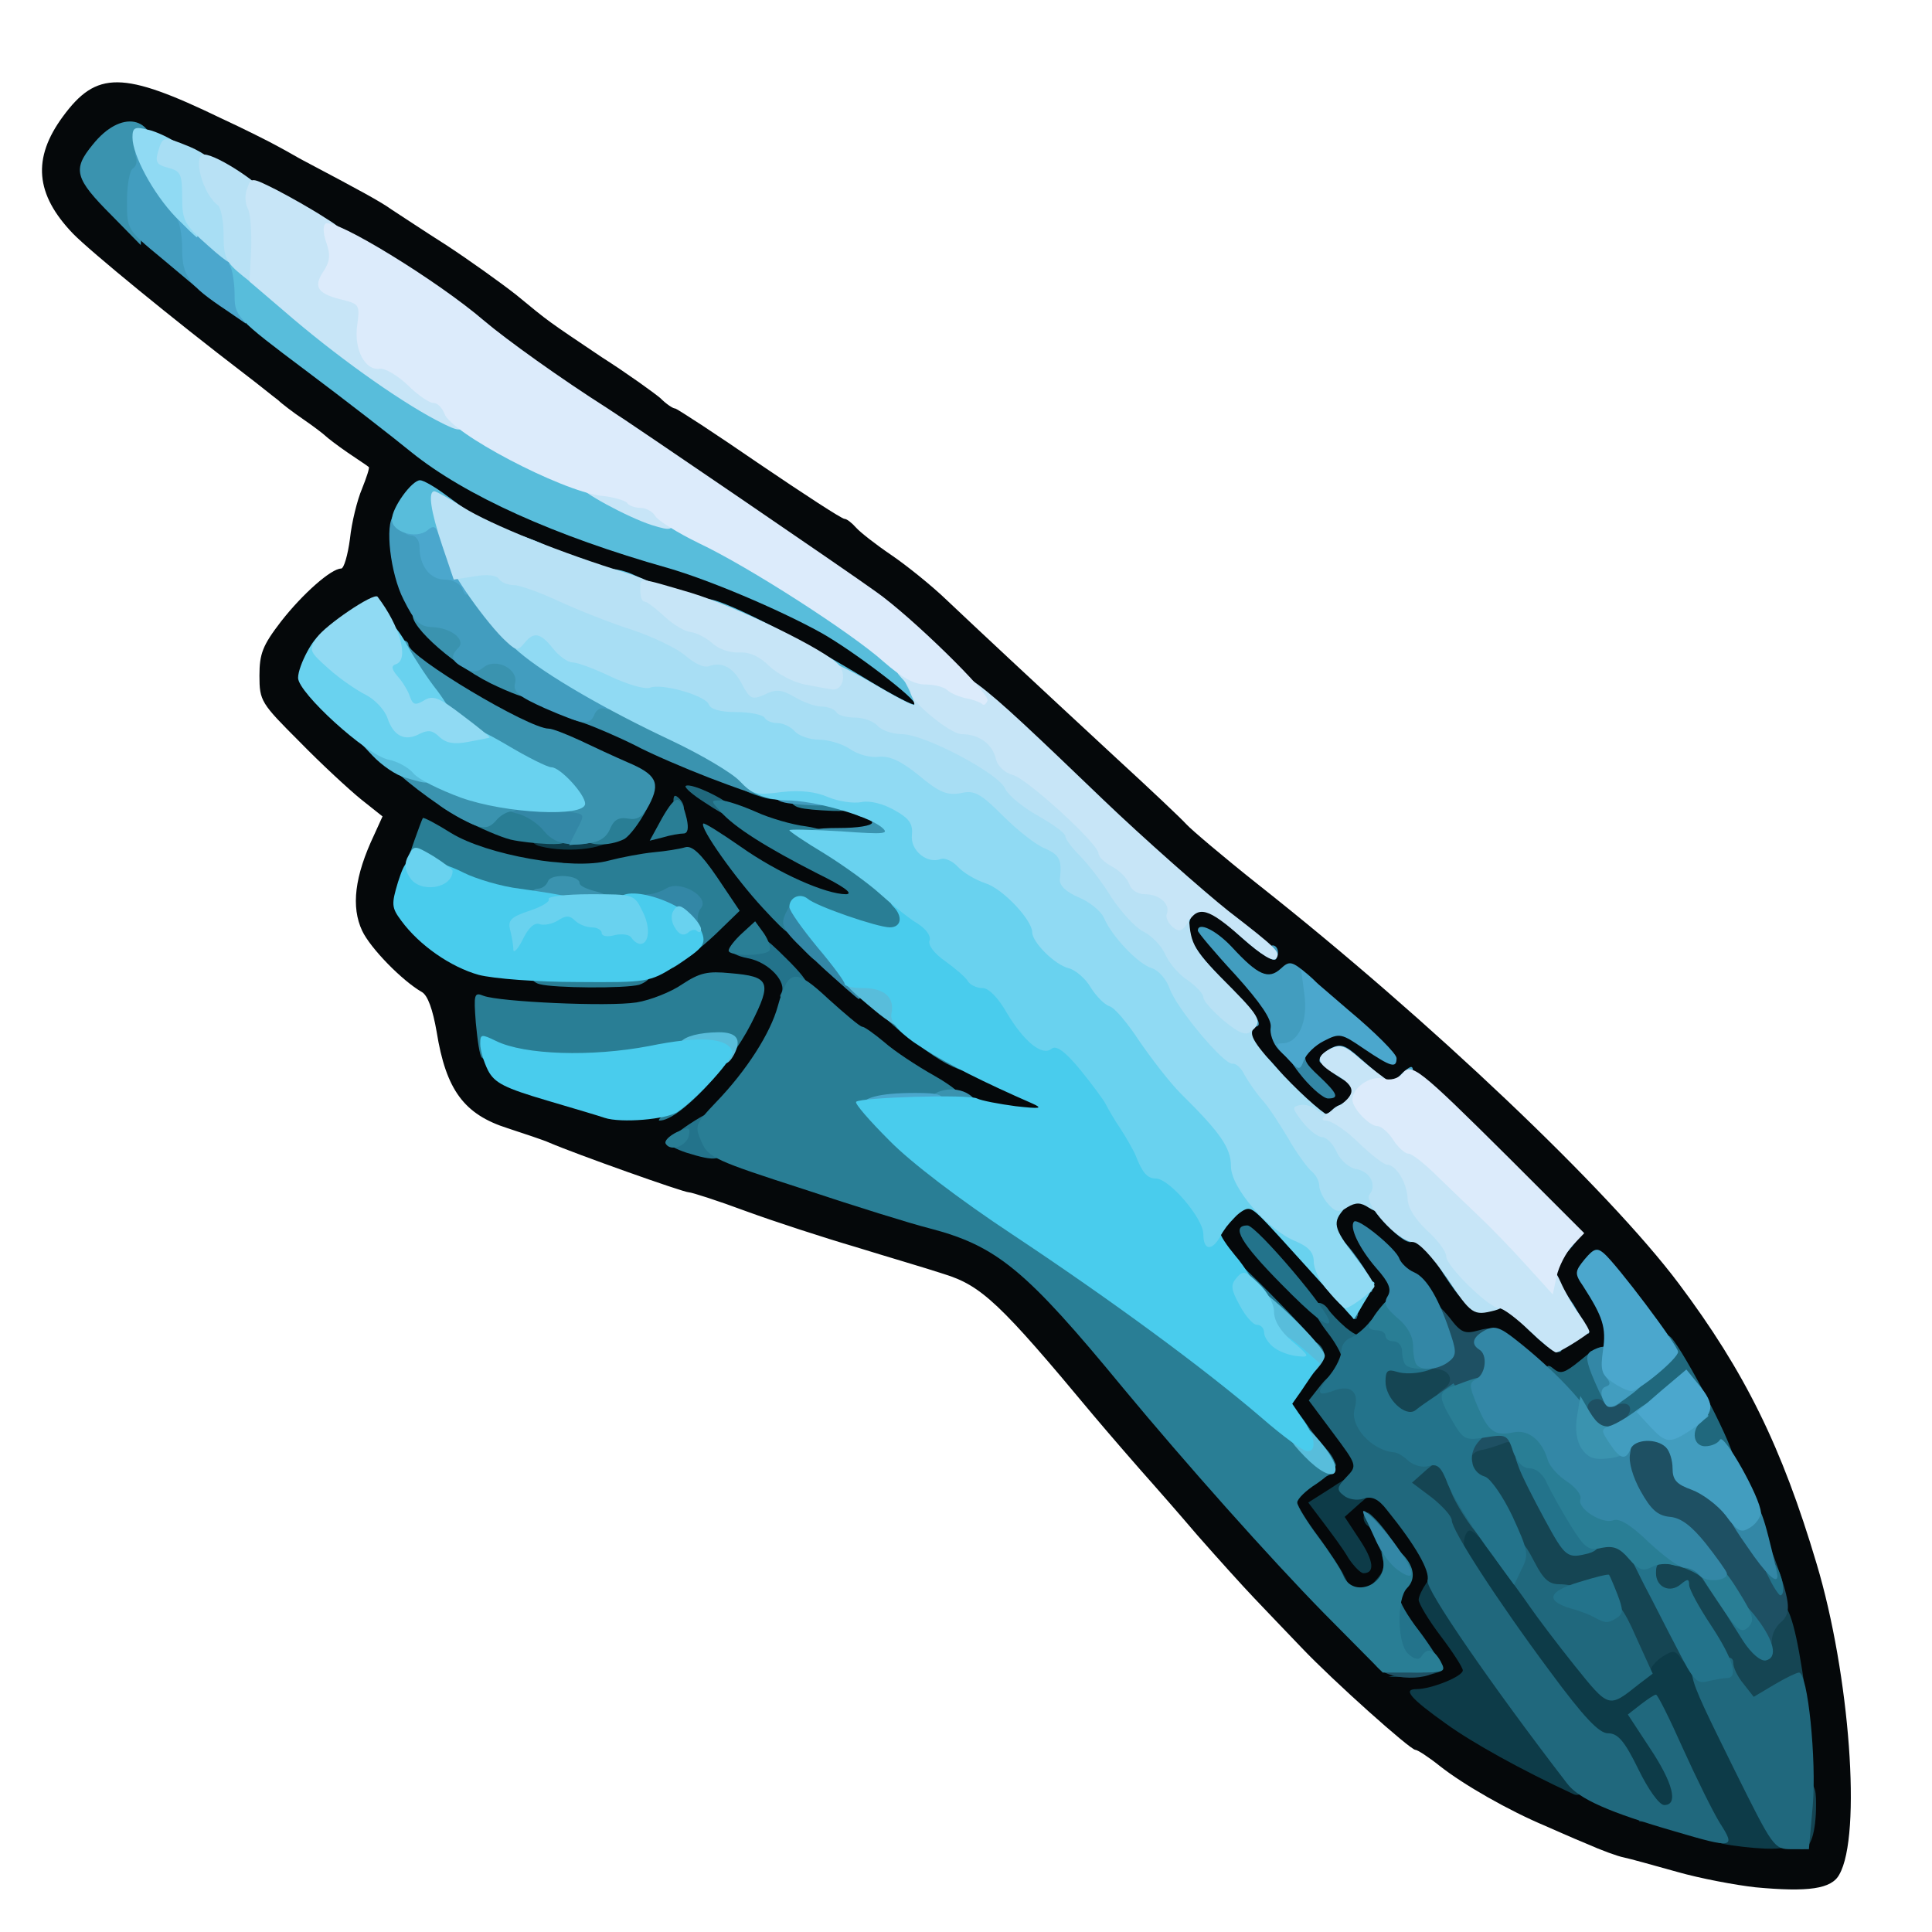 <?xml version="1.0" encoding="utf-8"?>
<!DOCTYPE svg PUBLIC "-//W3C//DTD SVG 1.0//EN" "http://www.w3.org/TR/2001/REC-SVG-20010904/DTD/svg10.dtd">
<svg version="1.0" xmlns="http://www.w3.org/2000/svg" width="32px" height="32px" viewBox="0 0 350 350" preserveAspectRatio="xMidYMid meet">
 <g fill="#05080a">
  <path d="M318 341.9 c-3.6 -0.4 -10 -1.6 -14.2 -2.8 -4.3 -1.2 -8.6 -2.4 -9.6 -2.6 -1.1 -0.2 -4.1 -1.3 -6.8 -2.5 -2.7 -1.1 -6 -2.6 -7.4 -3.2 -6.7 -2.8 -14.9 -7.5 -19.2 -10.9 -2 -1.6 -4 -2.9 -4.4 -2.9 -0.9 0 -14.8 -12.4 -20.6 -18.5 -2.6 -2.7 -6.5 -6.8 -8.6 -9 -2.1 -2.2 -6.7 -7.3 -10.3 -11.4 -3.5 -4.1 -7.1 -8.2 -7.9 -9.1 -2.6 -2.9 -8.4 -9.6 -11 -12.7 -16.8 -20.2 -20.2 -23.4 -27 -25.5 -3 -1 -10.2 -3.1 -16 -4.9 -5.8 -1.7 -14.7 -4.6 -19.9 -6.5 -5.1 -1.9 -9.8 -3.4 -10.3 -3.4 -1 0 -20.4 -6.9 -25.3 -9 -1.1 -0.5 -4.5 -1.6 -7.5 -2.6 -7.9 -2.5 -11.2 -6.9 -12.9 -17.5 -0.7 -4 -1.6 -6.6 -2.7 -7.2 -3.5 -2 -9.3 -7.9 -10.8 -11.1 -2 -4.3 -1.4 -9.8 2.2 -17.4 l1.5 -3.3 -3.9 -3.1 c-2.1 -1.7 -7.2 -6.4 -11.1 -10.4 -7 -7 -7.3 -7.4 -7.3 -12 0 -4 0.6 -5.5 3.9 -9.8 3.9 -5 9.1 -9.6 10.9 -9.6 0.5 0 1.2 -2.4 1.6 -5.4 0.3 -2.9 1.3 -7 2.2 -9.1 0.8 -2 1.4 -3.8 1.2 -3.9 -0.2 -0.2 -1.9 -1.3 -3.8 -2.6 -1.9 -1.3 -3.7 -2.7 -4 -3 -0.3 -0.3 -2.1 -1.7 -4 -3 -1.9 -1.3 -4 -2.9 -4.6 -3.5 -0.7 -0.5 -3.5 -2.8 -6.4 -5 -12.3 -9.4 -27.7 -22 -30.8 -25.2 -6.8 -7.1 -7.4 -13.6 -1.8 -21.2 6.1 -8.3 10.8 -8.3 28.6 0.3 4.1 1.9 8.9 4.3 10.5 5.2 1.7 0.9 3.7 2.1 4.5 2.5 10.4 5.5 13.9 7.4 16 8.9 1.4 0.9 5.9 3.9 10 6.5 4.1 2.7 9.7 6.7 12.5 8.9 6.2 5.1 5.4 4.5 15.5 11.3 4.7 3 9.4 6.4 10.6 7.4 1.1 1.1 2.3 1.9 2.7 1.9 0.3 0 7.2 4.5 15.2 10 8.1 5.5 15 10 15.5 10 0.4 0 1.3 0.7 2.1 1.6 0.7 0.8 3.5 3 6.3 4.9 2.8 1.9 7.4 5.6 10.1 8.2 5.6 5.3 14.7 13.8 30.9 28.8 6 5.5 11.6 10.8 12.5 11.8 0.9 1 6.8 6 13.1 11 31 24.5 63.4 55.3 76.1 72.2 12 16 18.7 29.6 25 50.8 6 20 8.2 49.2 4.1 56.3 -1.4 2.6 -5.6 3.2 -15.2 2.3z m7.4 -12.1 c0.3 -1.3 0.6 -3.9 0.6 -5.9 0 -4.5 -3.4 -24.6 -5.4 -31.4 -0.8 -2.7 -2.1 -7.6 -3 -10.7 -3 -10.5 -14.5 -32.7 -20.7 -40 l-2.8 -3.3 -0.1 4.2 c0 3.2 -0.4 4.3 -1.9 4.8 -1 0.3 -2.6 1.4 -3.6 2.5 -3.4 3.7 -9 2.4 -16.8 -4 -1.1 -0.8 -3.3 -1.3 -5.3 -1.1 -4.1 0.3 -5.9 -0.9 -8.6 -6.2 l-2 -3.9 -1.3 2.5 c-2.5 4.8 -5 7.6 -6.7 7.7 -1.1 0 -1.8 0.8 -1.8 2 0 1.2 -0.7 3.2 -1.6 4.6 -1.6 2.4 -1.6 2.6 1.5 6.9 1.7 2.4 3.1 5.5 3.1 6.9 0 1.7 0.5 2.6 1.6 2.6 1.7 0 3.9 2.4 8.7 9.3 2 3 2.7 5.2 2.7 8.7 0 3.6 0.7 5.5 3 8.6 3.8 5.1 4.3 11.8 0.8 12.8 -2.3 0.6 -2.3 0.6 0.7 3 5.7 4.6 26.9 14.7 36 17.2 19.2 5.3 22 5.5 22.9 2.2z m-72.8 -33.2 c-1.4 -1.9 -2.6 -3.9 -2.6 -4.5 0 -0.6 -1.2 -1.1 -2.7 -1.1 -2.7 0 -2.6 0.1 2.2 5 5.5 5.5 7.2 5.9 3.1 0.6z m-18 -16.9 c-3.6 -4.7 -3.6 -11 0 -13.3 1.4 -1 2.1 -2 1.7 -2.3 -2.3 -1.5 -5.3 -7.2 -5.3 -9.8 0 -1.5 0.9 -4.1 1.9 -5.7 l2 -2.9 -8.5 -9.1 c-7.3 -7.8 -8.4 -9.5 -8.4 -12.6 0 -5.1 3 -8 8.1 -8 3.4 0 4.5 0.6 8.4 4.8 l4.5 4.7 0 -4.1 c0 -5.2 1.4 -6.4 7.1 -6.4 4 0 5.1 0.4 7.3 3.1 1.5 1.7 3.7 3.4 5.1 3.7 1.3 0.4 4 3.1 6.2 6.2 3.5 4.9 4.3 5.6 8.2 6.1 3 0.4 4.9 1.4 6.7 3.5 l2.5 2.9 -1.6 -3.2 c-1.7 -3.6 -2 -9.5 -0.5 -12.2 0.8 -1.6 -1 -3.8 -11.3 -14 -11.8 -11.7 -12.4 -12.1 -16.4 -12.1 -3 0 -4.3 0.4 -4.3 1.4 0 2.1 -4.5 4.6 -8.3 4.6 -3 0 -4.4 -1 -10.1 -7.1 -5 -5.4 -6.6 -7.8 -6.6 -10 0 -2 -1.2 -4.1 -3.9 -6.8 -6.2 -6.2 -7.3 -8.4 -6.9 -13.8 0.3 -4.8 0.2 -4.9 -6.2 -10.9 -3.6 -3.3 -7.9 -7.3 -9.6 -9 -15 -14.4 -37.7 -35.2 -41.4 -37.8 -6.4 -4.4 -44 -30.1 -47.9 -32.6 -8.5 -5.4 -18.4 -12.5 -22.4 -15.9 -10.1 -8.6 -35.7 -23.6 -55 -32.2 -6.6 -2.9 -7 -3 -8.8 -1.3 -2.8 2.5 -2.4 3.9 2.4 8.3 4.7 4.5 17.1 14.9 20.3 17.1 4.1 2.9 30.9 23.3 35.4 27 8.1 6.7 25.5 14.4 45 19.9 13.3 3.8 29 11.6 38.9 19.3 5.4 4.2 6.1 5.2 6.1 8.3 0 3.3 -0.2 3.5 -3.4 3.5 -3.1 0 -12.6 -4.6 -17.6 -8.5 -4.5 -3.5 -21.1 -10.8 -32 -14.1 -16.1 -4.8 -30.7 -10.4 -35.6 -13.8 -3.6 -2.4 -4 -2.5 -5.1 -0.9 -3.6 4.8 1.2 16.4 9.3 22.5 2.7 2.1 9.9 5.8 15.9 8.3 6.1 2.5 13.7 5.8 17 7.4 12.1 5.8 30.8 12.1 36.1 12.1 6.1 0 7.4 0.9 7.4 5.1 l0 3.9 -7.2 0.1 -7.3 0 5.8 2.6 c5.3 2.4 5.7 2.8 5.7 5.9 l0 3.4 -4.9 0 c-2.7 0 -6.2 -0.5 -7.8 -1.1 -2.7 -1 -2.6 -0.8 1.2 3.2 11.3 11.7 33.6 27.1 42.8 29.3 2.3 0.5 2.7 1.1 2.7 4.3 l0 3.6 -8.1 -0.6 c-10.8 -0.9 -19.4 -5.3 -33.8 -17.4 -4.8 -4.1 -5.7 -4.1 -6.5 -0.3 -0.7 3.6 -5.4 11 -10.4 16.2 -2 2.1 -3.4 3.9 -3.1 4.1 0.7 0.6 35.1 11.6 41.2 13.2 12.3 3.2 17.8 7.7 35.7 29.5 7.3 8.9 29.2 34 29.7 34 0.2 0 -0.7 -1.5 -2.1 -3.3z m-114.9 -81.2 c3.9 -2.7 8.5 -7.9 11.6 -12.8 2.4 -4 2.7 -5.1 1.6 -5.8 -2 -1.3 -2.4 -1.2 -6.4 1.5 -4.7 3.2 -9.6 3.9 -24.9 3.5 -12.2 -0.4 -12.6 -0.3 -12 1.6 1.9 6.2 3 7.1 12.6 9.9 5.1 1.5 9.8 2.9 10.3 3.1 2.4 0.8 5.2 0.4 7.2 -1z m117.1 -16.2 c-2.9 -3.1 -3.5 -2.9 -3 1.1 0.4 3.3 0.5 3.4 2.8 2.4 l2.4 -1.1 -2.2 -2.4z m-122.1 -7.8 c2 -0.9 6 -3.4 8.9 -5.6 l5.2 -4 -2.6 -3.9 c-1.9 -3 -3.1 -3.8 -4.6 -3.5 -14.2 2.8 -15.5 2.9 -26.8 1.2 -6.1 -0.9 -12.2 -2.4 -13.5 -3.2 -2.2 -1.5 -2.4 -1.4 -4.5 3 l-2.2 4.5 3.4 3.5 c4.5 4.6 10.1 7.2 18 8.3 9.9 1.4 14.7 1.3 18.7 -0.3z m-7.5 -24.5 c5.9 -1.7 8.9 -7.2 4.6 -8.6 -1.3 -0.4 -5 -2 -8.2 -3.5 -3.3 -1.6 -6.5 -2.9 -7.1 -2.9 -2.1 0 -15.8 -7.2 -20.5 -10.7 -2.4 -1.9 -5.6 -5.2 -7.1 -7.5 l-2.7 -4 -4.2 4.2 c-2.2 2.2 -3.9 4.7 -3.7 5.3 0.4 1.4 14.6 13.9 20.8 18.3 7.5 5.4 14.1 8.2 23.9 10.3 0.3 0 2.2 -0.4 4.2 -0.9z"/>
 </g>
 <g fill="#0d3b48">
  <path d="M312 334 c-1.8 -0.5 -3.9 -1.5 -4.6 -2.4 -0.7 -1.1 -2.7 -1.6 -5.8 -1.6 l-4.6 0 -3.2 -6.5 c-2.5 -5.1 -3.7 -6.5 -5.5 -6.5 -1.6 0 -4.2 -2.8 -10.5 -11.2 -14 -19 -16 -22.3 -15.6 -27.1 0.3 -4.1 0.4 -4.2 4 -4.5 3.6 -0.3 3.9 -0.1 9.7 8 7.4 10.2 15.5 20.8 15.9 20.8 1.2 0 4.2 -2.3 4.2 -3.2 0 -2 3.4 -3.7 7.3 -3.8 3.7 0 3.9 0.2 6.2 5.4 1.3 2.9 5.1 10.9 8.4 17.6 3.4 6.8 6.1 13.1 6.1 14.2 0 1.5 -0.7 1.8 -4.2 1.7 -2.4 -0.1 -5.9 -0.5 -7.8 -0.9z"/>
  <path d="M285 325 c-9.3 -4.3 -18.3 -9.3 -23 -12.7 -6.6 -4.7 -7.9 -6.3 -5.4 -6.3 2.7 0 8.4 -2.3 8.4 -3.4 0 -0.5 -1.8 -3.3 -4 -6.2 -2.2 -2.9 -4 -5.9 -4 -6.6 0.1 -1.4 2.4 -4.8 3.3 -4.8 0.7 0 21.7 28.1 25 33.3 2.2 3.4 2 7.8 -0.3 6.7z"/>
  <path d="M254.8 303 c4.7 -1.1 4.8 -1.5 1.8 -5.5 -1.5 -2 -2.6 -4 -2.4 -4.6 0.2 -0.6 2.1 1.3 4.1 4.2 3.7 5.4 3.8 5.4 1.5 6.1 -1.3 0.3 -3.6 0.6 -5.3 0.6 l-3 0 3.3 -0.8z"/>
  <path d="M239.5 282.5 c-2.1 -3 -4.1 -5.8 -4.6 -6.1 -0.5 -0.3 -0.9 -2 -0.9 -3.8 0 -3.6 3.1 -6.6 6.7 -6.6 1.2 0 0.5 0.9 -2 2.5 -2 1.4 -3.7 3.1 -3.7 3.7 0 0.5 1.7 3.3 3.8 6.1 4.5 6.2 6.4 9.7 5.2 9.7 -0.5 0 -2.5 -2.5 -4.5 -5.5z"/>
  <path d="M249.3 286.2 c1.6 -1.8 1.7 -2.5 0.7 -5.6 -0.6 -2 -1.6 -3.8 -2.1 -4.1 -1.1 -0.7 -1.2 -2.5 -0.1 -2.5 0.4 0 1.6 1.5 2.5 3.3 2.4 4.4 2 10 -0.8 10.6 -2 0.3 -2 0.3 -0.2 -1.7z"/>
  <path d="M244.3 282.3 c-0.9 -1.6 -3 -4.4 -4.5 -6.4 l-2.8 -3.7 4.1 -2.6 c3.4 -2.3 4.3 -2.5 5.7 -1.4 0.9 0.7 1.9 1.3 2.1 1.5 0.2 0.1 -0.9 1.3 -2.5 2.6 l-2.8 2.5 2.7 4.1 c2.6 3.9 2.8 6.1 0.7 6.1 -0.5 0 -1.7 -1.2 -2.7 -2.7z"/>
  <path d="M97.8 156.3 c1.2 -0.2 3 -0.2 4 0 0.9 0.3 -0.1 0.5 -2.3 0.4 -2.2 0 -3 -0.2 -1.7 -0.4z"/>
  <path d="M97.8 153.3 c-1 -0.2 -1.8 -1.1 -1.8 -1.9 0 -1.1 1.7 -1.4 7.5 -1.4 5.7 0 7.5 0.3 7.5 1.4 0 2.2 -7.8 3.3 -13.2 1.9z"/>
 </g>
 <g fill="#154553">
  <path d="M325 329 c0 -5.3 0.2 -6 2 -6 1.6 0 2 0.7 2 3.8 0 5.2 -1 8.2 -2.6 8.2 -1 0 -1.4 -1.6 -1.4 -6z"/>
  <path d="M313.3 308.8 c-0.6 -0.7 -2.1 -3.5 -3.4 -6.3 -1.9 -4.1 -2.5 -4.6 -2.7 -2.7 -0.4 2.6 -1.1 2.8 -2.7 0.6 -1 -1.4 -1.4 -1.5 -3.3 -0.3 -1.2 0.8 -2.2 1.9 -2.2 2.6 0 0.7 -0.8 1.3 -1.9 1.3 -1.3 0 -2.7 -2 -5 -7 l-3.1 -7 -6 0 -6 0 -3.4 -6.7 c-1.9 -3.8 -3.5 -5.9 -3.6 -4.9 0 1.8 -0.1 1.8 -2 0.1 -1.7 -1.6 -2 -1.6 -2.6 -0.2 -0.3 0.9 -0.3 2.1 0.1 2.7 0.4 0.6 -0.4 1 -1.9 1 -1.9 0 -2.7 -0.7 -3.2 -2.5 -0.3 -1.4 -2.2 -3.7 -4 -5.2 -6 -4.5 -3.8 -12.3 3.4 -12.3 1.8 0 3.2 -0.3 3.2 -0.8 0 -1 7.4 -3.2 10.9 -3.2 2.4 0 3.1 0.5 3.5 2.7 0.4 1.6 2.4 5.9 4.5 9.7 l3.8 7 5 -0.3 c3.3 -0.1 5.5 0.3 6.4 1.2 0.8 0.7 3.8 1.6 6.8 2 6.2 0.7 7.1 1.4 10.6 7.3 2.6 4.4 3.8 5.3 5 3.4 0.3 -0.5 1.4 -1 2.4 -1 1.9 0 3.1 3.3 4.6 12.7 0.6 3.9 0.5 4.3 -2.4 5.7 -3.6 1.9 -9.5 2.1 -10.8 0.4z"/>
  <path d="M249.7 257.2 c-1.1 -1.2 -1.7 -3.6 -1.7 -7.1 l0 -5.2 8.8 0.3 8.7 0.3 0.3 3.9 c0.3 3.3 -0.1 4.2 -3 6.7 -4 3.4 -10.5 4 -13.1 1.1z"/>
 </g>
 <g fill="#1e5063">
  <path d="M249.5 302 c-1.8 -2 -1.7 -2 4.8 -2 5 0 6.7 0.3 6.7 1.4 0 3 -8.9 3.5 -11.5 0.6z"/>
  <path d="M311.6 290.8 c-7.4 -11.1 -8.8 -12.6 -12.1 -13 -3.6 -0.4 -7.4 -6.6 -7.5 -12 0 -3.3 -0.3 -3.8 -2.4 -3.8 -3.1 0 -5.6 -3.4 -5.6 -7.7 0 -4 2.6 -5 9.7 -3.7 4.5 0.8 4.8 1.1 5.1 4.2 0.3 2.6 0.8 3.2 2.6 3.2 2.9 0 4.6 1.8 4.6 5 0 2 0.8 2.8 3.9 4.1 4.6 2 9.1 8.1 12 16.4 2.5 7.1 2.6 8.8 0.6 10.5 -0.8 0.7 -1.5 2.1 -1.5 3.1 0 1.2 -0.7 1.9 -1.9 1.9 -1.3 0 -3.8 -2.7 -7.5 -8.2z"/>
  <path d="M264.2 261.8 l0.3 -4.3 5.8 -0.3 5.7 -0.3 0 3.6 c0 1.9 -0.4 3.5 -1 3.5 -0.5 0 -1 -0.7 -1 -1.6 0 -1.2 -0.5 -1.4 -1.7 -0.9 -1 0.4 -2.8 1 -4 1.2 -1.3 0.3 -2 1 -1.6 1.9 0.3 0.9 -0.1 1.4 -1.2 1.4 -1.3 0 -1.6 -0.8 -1.3 -4.2z"/>
  <path d="M260 253.4 c0 -0.4 0.7 -1.2 1.7 -1.9 1.9 -1.4 0.9 -3.5 -1.8 -3.5 -1.7 0 -1.9 -0.5 -1.3 -5.7 0.4 -3.2 0.9 -6 1.1 -6.3 0.2 -0.2 1.5 1 2.9 2.7 2.1 2.8 2.8 3 5.3 2.3 3.5 -1 4.1 0 4.1 6.6 0 3.9 -0.3 4.6 -2.6 5.4 -2.8 1.1 -9.4 1.3 -9.4 0.4z"/>
 </g>
 <g fill="#20687d">
  <path d="M314.3 320.8 c-9.8 -19.9 -9.6 -19 -3.5 -20.3 2.5 -0.5 3.2 -0.3 3.2 0.8 0 0.8 0.8 2.5 1.9 3.8 l1.8 2.3 3.7 -2.2 c2 -1.2 4.1 -2.2 4.5 -2.2 1.6 0 3.2 15.9 2.5 24.1 l-0.7 7.9 -3.2 0 c-3.1 0 -3.3 -0.3 -10.2 -14.2z"/>
  <path d="M303.5 331.8 c-11.8 -3.4 -17.5 -5.9 -19.6 -8.7 -13.7 -17.8 -25.7 -35.2 -25.3 -36.8 0.5 -1.7 -2.2 -6.4 -7.3 -12.7 -1.6 -2.1 -2.8 -2.6 -4.3 -2.1 -1.2 0.4 -2.8 0.1 -3.6 -0.6 -1.3 -1 -1.2 -1.5 0.5 -3.3 2 -2.1 2 -2.1 -2.4 -8 l-4.4 -5.9 2.2 -2.8 c1.6 -2 3.1 -2.8 5.4 -2.8 2.8 -0.1 3.3 0.3 3.8 2.7 1.3 6.3 2.1 7.7 5 8.7 1.7 0.6 4.1 1.8 5.4 2.7 l2.4 1.7 -2.8 2.3 -2.7 2.4 3.6 2.7 c2 1.6 3.6 3.4 3.6 4.1 0 1.8 8.2 14.5 17.8 27.4 6.2 8.4 8.9 11.2 10.5 11.2 1.8 0 3 1.4 5.5 6.5 1.8 3.7 3.8 6.5 4.7 6.5 2.6 0 1.6 -4 -2.6 -10.3 l-4 -6.1 2.3 -1.8 c1.3 -1 2.5 -1.8 2.8 -1.8 0.3 0 2.5 4.4 4.9 9.8 2.4 5.3 5.4 11.4 6.7 13.5 2.9 4.5 2.4 4.6 -8.1 1.5z"/>
  <path d="M285.3 301.8 c-3.2 -4 -6.9 -8.9 -8.2 -10.8 -1.3 -1.9 -3.6 -5 -5 -6.9 -1.4 -1.9 -2.1 -3.2 -1.5 -2.8 0.7 0.4 1.7 0 2.4 -0.8 1.9 -2.3 2.8 -1.8 5 2.5 1.6 3.1 2.6 4 4.5 4 1.4 0 3.3 0.4 4.3 0.9 0.9 0.6 2.8 1.2 4.2 1.5 1.9 0.5 3.2 2.1 5.4 7.2 l3 6.6 -2.5 1.9 c-5.5 4.4 -5.4 4.4 -11.6 -3.3z"/>
  <path d="M255.1 286.3 c0 -0.6 -1.9 -3.4 -4.1 -6.2 -4 -5 -4.8 -6.6 -3.1 -5.9 1.9 0.7 8.2 10.1 7.8 11.6 -0.3 1 -0.5 1.2 -0.6 0.5z"/>
  <path d="M266.6 276.6 c-1.4 -1.9 -3.1 -4.7 -3.7 -6.3 -0.9 -2.5 -0.9 -2.6 0.5 -1.3 1.4 1.3 6.7 11 6.1 11 -0.2 0 -1.4 -1.5 -2.9 -3.4z"/>
  <path d="M239.4 266.4 c0.4 -0.9 -0.7 -3.3 -2.6 -6 -1.7 -2.4 -2.9 -4.6 -2.6 -4.9 0.3 -0.3 1.3 0.7 2.3 2.2 1 1.5 2.7 3.6 3.7 4.7 2.2 2.4 2.3 4.2 0.2 5 -1.2 0.5 -1.5 0.2 -1 -1z"/>
  <path d="M304 259.8 l0 -5.1 -2.3 2.1 c-1.4 1.4 -3.6 2.2 -5.7 2.2 -3.2 0 -3.2 -0.1 -1.6 -1.9 1.8 -2 0.8 -3.5 -1.7 -2.5 -0.8 0.3 -1.8 0.1 -2.1 -0.5 -1 -1.5 -3.6 -0.2 -2.9 1.5 0.7 1.9 -2.2 1.8 -5.2 -0.2 -1.9 -1.2 -2.5 -2.5 -2.5 -5.1 0 -3 0.2 -3.4 1.5 -2.3 1.2 1 2 0.7 4.6 -1.4 3.8 -3.2 4.7 -3.3 5.5 -0.1 0.3 1.4 0.9 2.5 1.3 2.5 0.4 0 2.6 -1.6 4.8 -3.5 2.3 -1.9 4.3 -3.5 4.6 -3.5 1.3 0 11.7 19.6 11.7 22.1 0 0.5 -2.2 0.9 -5 0.9 l-5 0 0 -5.2z"/>
  <path d="M234 252.3 c0 -1.2 0.5 -2.5 1.1 -2.8 1.9 -1.2 2.2 0.3 0.5 2.7 l-1.6 2.2 0 -2.1z"/>
  <path d="M238.7 246.4 c-0.4 -0.4 -0.7 -1.4 -0.7 -2.3 0 -1.1 0.3 -1.2 1.1 -0.4 0.6 0.6 1 1.6 0.7 2.3 -0.2 0.6 -0.7 0.8 -1.1 0.4z"/>
  <path d="M243 245.8 c0 -0.6 -1.1 -2.6 -2.5 -4.4 -1.4 -1.8 -2.5 -3.7 -2.5 -4.3 0 -1.5 1.7 -1.4 2.7 0.2 0.4 0.6 1.8 2.1 3.1 3.2 2 1.6 2.5 1.7 3.2 0.5 0.8 -1.2 1 -0.9 1 1.1 0 2.7 -1.6 4.9 -3.7 4.9 -0.7 0 -1.3 -0.5 -1.3 -1.2z"/>
  <path d="M244 237.5 c-1 -1.2 -1 -1.5 0.4 -1.5 0.9 0 1.6 0.7 1.6 1.5 0 0.8 -0.2 1.5 -0.4 1.5 -0.2 0 -0.9 -0.7 -1.6 -1.5z"/>
  <path d="M122.7 147.4 c-0.4 -0.4 -0.7 -1.4 -0.7 -2.3 0 -1.1 0.3 -1.2 1.1 -0.4 0.6 0.6 1 1.6 0.7 2.3 -0.2 0.6 -0.7 0.8 -1.1 0.4z"/>
  <path d="M127.7 145.4 c-2.2 -1.4 -3.7 -2.7 -3.5 -3 0.9 -0.8 8.8 3.1 8.8 4.4 0 1.7 -0.9 1.5 -5.3 -1.4z"/>
  <path d="M128.5 140.5 c-1.6 -0.7 -2.3 -1.4 -1.5 -1.4 0.8 0 2.6 0.6 4 1.4 3.2 1.8 1.4 1.8 -2.5 0z"/>
 </g>
 <g fill="#23738b">
  <path d="M303.9 298.8 c-1.8 -3.4 -4.5 -8.8 -6.1 -11.8 -1.5 -3 -2.8 -5.6 -2.8 -5.7 0 -0.2 1.8 -0.3 4 -0.3 2.2 0 4 0.5 4 1 0 0.6 1.3 1 2.9 1 2.1 0 3 0.6 3.4 2.1 0.5 1.9 0.4 1.9 -1.1 0.6 -0.9 -0.8 -3.2 -1.8 -4.9 -2.2 -2.9 -0.6 -3.3 -0.4 -3.3 1.5 0 2.5 2.5 3.7 4.5 2 1.2 -1 1.5 -1 1.5 0.1 0 0.8 1.8 4.1 4 7.4 4 6.1 5 9.5 2.8 9.5 -0.7 0 -2.3 0.3 -3.5 0.6 -1.9 0.5 -2.6 -0.3 -5.4 -5.8z"/>
  <path d="M251.2 301.8 c-2.3 -2.3 -1 -12.8 1.6 -12.8 0.8 0 1.3 0.3 0.9 0.6 -0.3 0.4 1.2 3 3.4 5.9 2.1 2.8 3.9 5.7 3.9 6.3 0 1.6 -8.2 1.6 -9.8 0z"/>
  <path d="M315.8 297.3 c-1.3 -2.1 -3.3 -5.1 -4.2 -6.8 -1.8 -3 -1.8 -3 0.1 -0.7 1.3 1.6 2.1 2 3 1.1 0.8 -0.8 1.7 -0.2 3.6 2.3 3.1 4.1 3.8 7.1 1.6 7.6 -0.9 0.2 -2.6 -1.2 -4.1 -3.5z"/>
  <path d="M289 293.1 c-0.8 -0.5 -2.8 -1.3 -4.4 -1.7 -4.7 -1.4 -4.2 -3.1 1.5 -4.8 2.9 -0.9 5.3 -1.5 5.4 -1.3 0.1 0.1 0.8 1.7 1.5 3.5 1.1 2.9 1.1 3.5 -0.1 4.3 -1.7 1 -1.9 1 -3.9 0z"/>
  <path d="M320.5 285.9 c-1.9 -3.5 -1 -5.4 1.1 -2.5 1.3 1.9 2 5.6 0.9 5.6 -0.2 0 -1.2 -1.4 -2 -3.1z"/>
  <path d="M269.1 280 c-2.8 -3.9 -5.9 -8.9 -6.8 -11.1 -1.2 -3.2 -1.9 -3.8 -3.5 -3.3 -1.1 0.3 -2.6 -0.1 -3.6 -0.9 -0.9 -0.9 -2.1 -1.6 -2.7 -1.6 -4.1 -0.4 -8 -4.8 -7.1 -7.9 0.9 -3 -0.7 -4.4 -3.7 -3.3 -3.2 1.2 -3.4 0.5 -0.7 -2.9 1.1 -1.4 2 -3.3 2 -4.3 0 -1 0.8 -2.1 1.8 -2.4 0.9 -0.4 2.5 -1.7 3.4 -2.9 1.7 -2.1 5.8 -2.3 5.8 -0.3 0 0.5 0.7 0.9 1.5 0.9 0.9 0 1.5 0.9 1.5 2.1 0 1.2 0.8 2.3 2 2.6 1.1 0.3 2 1.1 2 1.8 0 1.6 -5.2 2.9 -8 2 -1.6 -0.5 -2 -0.2 -2 1.8 0 3.1 3.6 6.5 5.4 5.2 0.7 -0.6 2.6 -1.9 4.1 -2.9 l2.8 -2 1.8 2.5 c1 1.3 2.5 3.2 3.3 4.2 1.5 1.5 1.4 1.9 -0.3 3.6 -2.3 2.3 -1.8 5.8 0.9 6.6 1 0.3 3.3 3.6 5 7.2 2.8 6.1 3 6.9 1.7 9.5 l-1.4 2.9 -5.2 -7.1z"/>
  <path d="M279.8 275.2 c-2 -3.7 -4.2 -8 -4.7 -9.5 -1 -2.7 -1 -2.7 2.9 -2.7 3.5 0 4.2 0.4 5.2 2.8 0.7 1.5 2.5 4.6 4 6.9 3.4 5.1 3.6 7.9 0.6 8.7 -3.9 1 -4.2 0.8 -8 -6.2z"/>
  <path d="M236 249.9 c0 -0.8 0.7 -2.2 1.4 -3.2 1.2 -1.5 0.4 -2.6 -7.5 -10.4 -4.9 -4.8 -8.9 -9.3 -8.9 -10.2 0 -1.3 18 16.9 18.8 19 0.2 0.5 -0.6 2.1 -1.7 3.5 -1.2 1.5 -2.1 2 -2.1 1.3z"/>
  <path d="M232.1 232.6 c-7.3 -7.4 -9.2 -10.6 -6.1 -10.6 1.6 0 15.2 16 14.8 17.5 -0.2 1.1 -3 -1.1 -8.7 -6.9z"/>
  <path d="M237.9 230.8 c-4.1 -4.5 -8.2 -9 -9.1 -10 -1.4 -1.4 -1.5 -1.8 -0.4 -1.8 1.5 0 15.6 15.1 15.6 16.8 0 0.6 0.6 1.2 1.3 1.5 0.6 0.2 0.9 0.7 0.6 1.1 -0.3 0.3 -3.9 -3.1 -8 -7.6z"/>
  <path d="M221 221.6 c0 -0.9 0.7 -1.9 1.5 -2.3 2.3 -0.8 2.5 0 0.4 2.1 -1.7 1.8 -1.9 1.8 -1.9 0.2z"/>
  <path d="M124.3 208.8 c-1.8 -0.6 -3.3 -1.4 -3.3 -1.8 0 -0.4 1.7 -1.9 3.8 -3.3 3.7 -2.4 3.9 -2.4 5 -0.6 0.7 1 1.2 3 1.2 4.4 0 2.8 -1.3 3 -6.7 1.3z"/>
  <path d="M141.5 180 c1.2 -2 -2.2 -5.7 -6 -6.4 -4.1 -0.8 -4.2 -2.5 -0.3 -3.8 2.2 -0.8 3.1 -0.3 7.2 3.8 5.1 5 5.4 6.7 1.2 7.2 -1.9 0.2 -2.6 0 -2.1 -0.8z"/>
  <path d="M144.9 171.3 l-2.4 -2.6 2.7 1.9 c1.5 1 2.8 2.2 2.8 2.7 0 1.2 -0.5 0.8 -3.1 -2z"/>
 </g>
 <g fill="#297e95">
  <path d="M239.9 292.3 c-10 -10.2 -25.2 -27.3 -36.4 -40.8 -17.7 -21.5 -22.9 -25.8 -35.2 -29 -3.2 -0.8 -13.5 -4 -22.8 -7.1 -15.8 -5.1 -17.2 -5.7 -18.4 -8.5 -1.3 -3 -1.2 -3.2 2.6 -7.2 5.6 -5.8 9.9 -12.6 11.2 -17.4 1.9 -6.8 3.1 -7 9.2 -1.3 3 2.7 5.7 5 6.1 5 0.4 0 2.2 1.3 4 2.8 1.8 1.6 5.9 4.3 9.1 6.1 3.2 1.8 5.6 3.8 5.4 4.5 -0.2 0.6 -3.2 1.3 -6.6 1.6 l-6.3 0.5 5.3 5 c3 2.8 12.2 9.5 20.4 14.9 23.3 15.3 42 29.6 50.3 38.4 2.3 2.5 4.2 5.1 4.2 5.6 0 0.6 -1.6 2.1 -3.5 3.4 -1.9 1.2 -3.5 2.7 -3.5 3.4 0 0.6 1.7 3.4 3.8 6.2 2.1 2.8 4.1 5.9 4.5 6.9 1.7 4.5 8.4 1.7 7.2 -3 -0.7 -2.8 1.5 -3.1 3.8 -0.5 1.9 2.1 2.2 4.3 0.6 5.9 -1.9 1.9 -1.8 10.1 0.2 11.9 1.1 1 1.9 1.2 2.4 0.5 1 -1.7 2.3 -1.3 3.5 0.9 1 1.9 0.8 2 -4.7 2 l-5.8 0 -10.6 -10.7z"/>
  <path d="M311.1 290 c-2.3 -3.4 -4.1 -6.3 -4.1 -6.6 0 -0.2 1.1 -0.4 2.4 -0.4 1.7 0 3.1 1.3 5.5 5.2 2.8 4.5 3 5.3 1.8 6.6 -1.3 1.2 -2 0.6 -5.6 -4.8z"/>
  <path d="M295.1 282.4 c-1.7 -2 -2.8 -2.4 -4.9 -2 -2.4 0.6 -3.1 0.1 -5.7 -4.1 -1.6 -2.6 -3.5 -6 -4.2 -7.5 -0.7 -1.7 -2 -2.8 -3.2 -2.8 -1.2 0 -2.3 -1.1 -3 -3.1 -1 -3 -1.3 -3.1 -5 -2.5 -3.7 0.6 -4 0.4 -6 -3 -2.6 -4.4 -2.6 -5.3 0.2 -6.3 6.4 -2.4 6.5 -2.4 7.7 1.4 1 3.2 1.5 3.5 4.9 3.5 3.9 0 6.3 1.8 7.5 5.5 0.3 1.1 1.9 2.9 3.6 4 1.6 1.1 3.1 2.9 3.2 4 0.2 1.5 1.2 2.1 3.7 2.3 4.3 0.4 11.1 6.5 11.1 9.9 0 2 -0.4 2.3 -2 1.8 -1 -0.3 -2.8 -0.2 -3.8 0.4 -1.5 0.8 -2.4 0.5 -4.1 -1.5z"/>
  <path d="M254.7 247.3 c-0.4 -0.3 -0.7 -1.5 -0.7 -2.5 0 -1 -0.7 -1.8 -1.5 -1.8 -0.8 0 -1.5 -0.4 -1.5 -1 0 -0.5 -0.7 -1 -1.5 -1 -0.8 0 -1.5 -0.3 -1.5 -0.6 0 -1.4 4.2 -6.4 5.4 -6.4 2.4 0 5.4 4.5 6 9.3 0.7 4.5 0.6 4.7 -1.7 4.7 -1.3 0 -2.7 -0.3 -3 -0.7z"/>
  <path d="M245 237.8 c0 -0.9 0.7 -2.2 1.7 -2.9 1.5 -1.3 1.5 -1.2 0.3 1.1 -1.7 3.4 -2 3.6 -2 1.8z"/>
  <path d="M120.6 207.2 c-0.3 -0.5 0.6 -1.4 2 -2.1 2.2 -1 2.5 -0.9 2.2 0.6 -0.4 1.9 -3.3 3 -4.2 1.5z"/>
  <path d="M121.5 201.1 c4.2 -2.6 9.8 -8.7 9.1 -9.9 -0.3 -0.6 -3.6 -0.2 -8.3 0.9 -10.8 2.6 -32.3 2.3 -35 -0.5 -0.4 -0.3 -0.8 -3.1 -1.1 -6.3 -0.4 -5.2 -0.3 -5.6 1.4 -4.9 2.9 1.1 22.5 2 27.7 1.2 2.5 -0.4 6.3 -1.9 8.3 -3.3 3.2 -2.1 4.6 -2.4 8.7 -2 7.2 0.6 7.6 1.6 3.8 9.1 -4.1 8.1 -13.1 17.6 -16.6 17.6 -0.5 0 0.4 -0.9 2 -1.9z"/>
  <path d="M170.3 192 c-1.8 -1.1 -3.3 -2.2 -3.3 -2.5 0 -0.5 4.1 1.5 7 3.4 2.8 1.9 -0.5 1.1 -3.7 -0.9z"/>
  <path d="M162 185.9 c-1.9 -1.7 -2.6 -2.6 -1.5 -2.1 1.8 0.9 6.4 5.2 5.4 5.2 -0.2 0 -2 -1.4 -3.9 -3.1z"/>
  <path d="M151 177 c-2.5 -2.1 -4.2 -3.9 -3.9 -4 0.4 0 2.6 1.8 5 4 5.7 5.2 4.8 5.2 -1.1 0z"/>
  <path d="M97.8 178.3 c-1 -0.2 -1.8 -1.1 -1.8 -1.9 0 -1.1 2.1 -1.4 11 -1.4 8.7 0 11 0.3 11 1.4 0 0.7 -1 1.6 -2.2 2 -2.6 0.7 -15.4 0.6 -18 -0.1z"/>
  <path d="M122.2 174.4 c1.3 -1.4 1.6 -3 1.2 -5.5 l-0.6 -3.6 -18.7 -0.9 c-18.2 -0.9 -18.7 -1 -24.6 -4.1 -3.3 -1.7 -5.9 -3.5 -5.8 -4 0.2 -0.8 2.6 -7.6 2.9 -8.1 0.1 -0.2 2.4 1 5.1 2.7 6.5 4 22.2 6.8 28.6 5 2.3 -0.6 6 -1.3 8.1 -1.5 2.2 -0.2 4.7 -0.6 5.7 -0.9 1.2 -0.4 2.8 1 5.8 5.4 l4.1 6.1 -3.4 3.3 c-4.2 4.2 -11.1 9.2 -8.4 6.1z"/>
  <path d="M132 172.2 c0 -0.5 1.1 -1.9 2.4 -3.1 l2.4 -2.2 1.6 2.2 c0.8 1.2 1.3 2.6 1 3.1 -0.7 1 -7.4 1.1 -7.4 0z"/>
  <path d="M151.6 169.3 c-3.2 -1.4 -4.2 -1.4 -5.9 -0.3 -1.9 1.2 -2.6 0.8 -7.5 -4.5 -5 -5.4 -11.5 -14.6 -10.8 -15.3 0.2 -0.2 3.2 1.7 6.8 4.2 6.8 4.8 15.4 8.6 19.1 8.6 1.4 -0.1 -0.6 -1.5 -5.3 -3.8 -9.2 -4.7 -14.9 -8.3 -17.4 -11.1 -1.9 -2.1 -1.9 -2.1 0 -2.1 1 0 3.9 1 6.4 2.1 2.4 1.1 6.5 2.3 9 2.6 4.7 0.6 11.1 4.3 16.8 9.6 2.6 2.6 3.2 3.8 3.2 7.4 l0 4.3 -5.2 -0.1 c-2.9 0 -7 -0.7 -9.2 -1.6z"/>
  <path d="M92.5 152.1 c-3.9 -1 -13.9 -6.1 -13.2 -6.8 0.3 -0.3 1.6 0.2 2.8 1.1 2.1 1.5 2.5 1.4 4.6 -0.5 4.5 -4.3 16.3 -0.8 16.3 4.8 0 2 -0.5 2.3 -3.7 2.2 -2.1 -0.1 -5.1 -0.4 -6.8 -0.8z"/>
  <path d="M106 151.7 c0 -0.7 0.6 -2.5 1.3 -4 1 -2.3 1.8 -2.7 5.3 -2.7 2.2 0 4.6 -0.6 5.3 -1.2 0.7 -0.7 0.4 0.6 -0.8 2.9 -1.2 2.3 -3 4.7 -4 5.3 -2.8 1.4 -7.1 1.3 -7.1 -0.3z"/>
  <path d="M120 148.1 c2.5 -4.3 3.3 -4.3 4.4 0.2 0.4 1.8 0.2 2.7 -0.6 2.7 -0.7 0 -2.4 0.3 -3.7 0.7 l-2.4 0.6 2.3 -4.2z"/>
  <path d="M144.8 146.3 c-1 -0.2 -1.8 -1.1 -1.8 -1.9 0 -1.1 1.5 -1.4 6 -1.4 5.3 0 6 0.2 6 2 0 1.7 -0.6 2 -4.2 1.9 -2.4 -0.1 -5.1 -0.3 -6 -0.6z"/>
  <path d="M135.5 143.5 c-1.6 -0.8 -2.3 -1.4 -1.5 -1.4 0.8 0 2.9 0.6 4.5 1.4 1.7 0.7 2.3 1.3 1.5 1.3 -0.8 0 -2.8 -0.6 -4.5 -1.3z"/>
 </g>
 <g fill="#3387a6">
  <path d="M307.9 285.4 c-0.6 -0.8 -1.9 -1.4 -2.8 -1.4 -0.9 0 -3.7 -2.1 -6.4 -4.6 -3.2 -3.1 -5.3 -4.4 -6.4 -4 -2 0.8 -6.6 -2.1 -6 -3.8 0.3 -0.7 -0.8 -2.1 -2.4 -3.2 -1.6 -1 -3.2 -2.8 -3.5 -3.9 -1.1 -3.7 -3.6 -5.6 -6.3 -5 -3.4 0.7 -4.5 -0.2 -6.5 -4.9 -1.5 -3.6 -1.5 -4.1 -0.1 -4.8 1.7 -1 2 -4.4 0.5 -5.3 -1.6 -1 -1.2 -2.3 1 -3.5 1.7 -0.9 2.7 -0.6 5.6 1.7 6.9 5.4 13 11.9 14.3 15.1 1.1 2.5 1.9 3.2 4.1 3.2 2.3 0 2.7 0.3 2.3 2.4 -0.3 1.4 0.5 4.2 1.9 6.7 1.9 3.4 3.1 4.5 5.4 4.7 2 0.2 3.9 1.7 6.4 4.8 1.9 2.4 3.6 4.8 3.8 5.3 0.5 1.5 -3.7 1.9 -4.9 0.5z"/>
  <path d="M253.2 284.4 c-1.2 -0.8 -3 -3.2 -3.9 -5.2 -0.9 -2 -1.9 -4.1 -2.1 -4.6 -1.2 -2.4 2 0.5 5.2 4.7 4 5.3 4.4 7.7 0.8 5.1z"/>
  <path d="M316.6 280.3 c-3.7 -5.3 -3.8 -5.7 -2.1 -7 3.3 -2.3 4.2 -1.5 5.9 5.2 0.9 3.5 1.6 6.7 1.6 7 0 1.6 -2 -0.2 -5.4 -5.2z"/>
  <path d="M288.9 250.3 c-1.6 -3.7 -1.7 -4.8 -0.7 -5.5 0.7 -0.4 1.6 -0.8 2.1 -0.8 0.4 0 0.7 -0.7 0.7 -1.5 0 -0.8 0.5 -1.5 1 -1.5 0.6 0 1 1.1 1 2.4 0 1.4 0.5 2.8 1 3.1 1.4 0.9 1.3 5.8 -0.2 7.3 -2 2 -2.8 1.4 -4.9 -3.5z"/>
  <path d="M256.7 247.3 c-0.4 -0.3 -0.7 -1.9 -0.7 -3.4 0 -1.8 -1 -3.6 -2.8 -5.1 -2.2 -1.9 -2.6 -2.7 -1.8 -4 0.7 -1.2 0.3 -2.4 -2.1 -5.1 -3.1 -3.6 -4.9 -7.4 -4 -8.4 0.8 -0.7 7.6 4.9 8.2 6.7 0.3 0.8 1.5 2 2.7 2.5 2.3 1 4.6 5 6.7 11.5 1 3 0.9 3.7 -0.6 4.8 -1.8 1.3 -4.6 1.6 -5.6 0.5z"/>
  <path d="M277 241 c-4.8 -4.7 -4.4 -5.4 0.7 -1 1.8 1.7 3.8 3 4.3 3 0.6 0 1 0.5 1 1 0 1.9 -1.9 1 -6 -3z"/>
  <path d="M244.7 230.8 c-3 -4.7 -3.7 -7.9 -1.2 -5.8 0.8 0.7 2.4 2.8 3.6 4.7 3.2 5.2 0.9 6.2 -2.4 1.1z"/>
  <path d="M261.5 230.8 c-1.6 -2.5 -2.1 -3.7 -1.1 -2.9 1.6 1.4 5.1 7.1 4.3 7.1 -0.3 0 -1.7 -1.9 -3.2 -4.2z"/>
  <path d="M251.1 221.8 c-1.7 -1.8 -2.8 -3.4 -2.6 -3.6 0.5 -0.5 7.5 5.1 7.5 6.1 0 1.6 -2 0.5 -4.9 -2.5z"/>
  <path d="M234.1 199.6 c-1.3 -1.4 -2.1 -3 -1.9 -3.6 0.2 -0.6 1.9 0.5 3.8 2.5 2.2 2.3 2.9 3.5 1.9 3.5 -0.9 0 -2.6 -1.1 -3.8 -2.4z"/>
  <path d="M241 201.5 c0 -0.2 0.9 -0.9 2 -1.5 1.6 -0.9 2 -0.8 2 0.5 0 0.8 -0.9 1.5 -2 1.5 -1.1 0 -2 -0.2 -2 -0.5z"/>
  <path d="M236.1 195.3 c-3.8 -4.6 -3.9 -6.3 -0.5 -6.3 2.2 0 2.5 0.2 1.4 1.5 -1 1.2 -0.7 2 1.9 4.4 3.4 3.2 3.8 4.1 1.7 4.1 -0.8 0 -2.8 -1.7 -4.5 -3.7z"/>
  <path d="M241 194 c-1.4 -1 -2.2 -2.2 -1.8 -2.5 0.8 -0.8 5.8 2.4 5.8 3.6 0 1.4 -1.3 1 -4 -1.1z"/>
  <path d="M148.2 174.5 c-6.6 -6.1 -6.9 -6.7 -5.9 -9 1.8 -3.8 3.9 -3 9 3.3 3.4 4.2 4.7 6.6 4.7 9 0 1.7 -0.2 3.2 -0.4 3.2 -0.2 0 -3.5 -2.9 -7.4 -6.5z"/>
  <path d="M119.3 167.1 c-3.3 -1.6 -4.5 -5.1 -1.8 -5.1 0.8 0 2.3 -0.5 3.3 -1.1 2.5 -1.5 7.8 1.6 6.2 3.6 -0.6 0.7 -0.8 2 -0.4 2.9 0.8 2.1 -2.8 2 -7.3 -0.3z"/>
  <path d="M98.5 150.5 c-1.1 -1.4 -3.2 -2.7 -4.7 -3.1 -1.6 -0.3 -2.8 -1.2 -2.8 -2 0 -1.1 1.9 -1.4 9 -1.4 l9 0 0 2.9 c0 5 -0.9 6.1 -4.9 6.1 -2.6 -0.1 -4.2 -0.8 -5.6 -2.5z"/>
 </g>
 <g fill="#3a93af">
  <path d="M286.5 262.4 c-0.9 -1.4 -1.2 -3.5 -0.8 -5.8 l0.6 -3.7 1.7 2.9 c1.4 2.3 2.4 2.9 4.3 2.5 1.6 -0.3 2.6 0.1 3 1.1 1.1 2.7 -0.3 4.4 -3.9 4.8 -2.7 0.3 -3.7 -0.1 -4.9 -1.8z"/>
  <path d="M168 200.2 c0 -2.4 4.2 -3.7 7.1 -2.2 3.1 1.7 1.7 3.5 -2.9 3.8 -3.6 0.3 -4.2 0 -4.2 -1.6z"/>
  <path d="M96 163 c0 -1.1 0.6 -2 1.4 -2 0.8 0 1.6 -0.6 1.9 -1.4 0.6 -1.4 5.7 -1.1 5.7 0.4 0 0.5 1.4 1.1 3 1.5 1.7 0.4 3 1.3 3 2.1 0 1.1 -1.7 1.4 -7.5 1.4 -6.8 0 -7.5 -0.2 -7.5 -2z"/>
  <path d="M147.3 153.3 c-0.7 -0.2 -1.3 -1.1 -1.3 -1.9 0 -1 1.5 -1.4 6 -1.4 3.3 0 6 -0.4 6 -1 0 -0.5 -0.7 -1 -1.5 -1 -0.8 0 -1.5 -0.4 -1.5 -1 0 -1.1 4.9 -1.4 7.4 -0.4 1 0.4 1.6 1.8 1.6 4 l0 3.4 -7.7 -0.1 c-4.3 0 -8.4 -0.3 -9 -0.6z"/>
  <path d="M104.5 150.3 c1.4 -2.6 1.4 -2.8 -0.6 -3.1 -1.1 -0.2 -2.3 -1 -2.6 -1.9 -0.3 -0.8 -2.6 -2.4 -5.1 -3.4 -7.4 -3.2 -17.9 -10.7 -21.1 -15.1 -3 -4.1 -4.3 -10.8 -2.1 -10.8 0.6 0 1 0.4 1 0.8 0 2.2 21.8 15.2 25.4 15.2 0.7 0 3.2 1 5.6 2.1 2.5 1.2 6.4 3 8.7 4 5.2 2.2 6 3.7 3.9 7.7 -1.2 2.2 -2.1 2.8 -3.8 2.5 -1.7 -0.3 -2.6 0.2 -3.3 1.9 -0.7 1.6 -2 2.4 -4.2 2.6 l-3.2 0.3 1.4 -2.8z"/>
  <path d="M83.5 148.3 c-4.3 -2.3 -12.5 -8.6 -12.5 -9.6 0 -2.8 22.2 3.8 22.8 6.8 0.2 0.8 -0.3 1.5 -1.1 1.5 -0.8 0 -2 0.7 -2.7 1.5 -1.6 1.9 -2.7 1.8 -6.5 -0.2z"/>
  <path d="M128.5 140.9 c-4.4 -1.7 -10.5 -4.3 -13.5 -5.9 -3 -1.5 -7.2 -3.3 -9.2 -4 -3.4 -1 -3.6 -1.3 -2.3 -2.6 0.8 -0.9 1.5 -2 1.5 -2.5 0 -2.3 7.5 -0.5 17.6 4.2 12.2 5.8 15.4 8.2 15.4 11.6 0 2.8 0.3 2.9 -9.5 -0.8z"/>
  <path d="M88.9 123.8 c-7.6 -3.8 -15.9 -11.6 -13.8 -12.9 3.9 -2.5 11.9 0.3 11.9 4.2 0 1.5 0.7 1.9 3.1 1.9 4.9 0 6.9 1.6 6.9 5.5 0 1.8 -0.4 3.6 -0.9 3.9 -0.5 0.3 -3.7 -0.9 -7.2 -2.6z"/>
  <path d="M20.3 39.1 c-6.8 -6.8 -7.2 -8.4 -3.5 -12.9 5.1 -6.4 11.2 -5.3 11.2 2.1 0 2.4 -0.4 4.7 -0.9 5.3 -0.6 0.5 -1.1 3.1 -1.3 5.8 l-0.3 5 -5.2 -5.3z"/>
 </g>
 <g fill="#429dbf">
  <path d="M312.6 274.5 c-1.4 -1.8 -4.2 -3.9 -6.1 -4.6 -2.8 -1 -3.5 -1.8 -3.5 -3.9 0 -1.4 -0.5 -3.1 -1.2 -3.8 -1.7 -1.7 -5.7 -1.5 -6.4 0.3 -0.9 2.1 -1.9 1.9 -3.8 -1 -1.6 -2.4 -1.6 -2.6 0.1 -3.2 1 -0.3 3.2 -1.6 4.9 -2.9 2.8 -2 3.4 -2.2 4.4 -0.9 0.7 0.9 3 1.5 5.4 1.5 3.3 0.1 3.7 0.3 2.4 1.1 -2.5 1.4 -2.3 4.9 0.1 4.9 1.1 0 2.3 -0.5 2.7 -1.2 0.7 -1.2 7.3 10.5 7.4 13.2 0 0.8 -0.9 2.1 -1.9 2.7 -1.7 1.1 -2.3 0.8 -4.5 -2.2z"/>
  <path d="M290.3 253.3 c-0.4 -1 -0.1 -1.9 0.6 -2.1 0.9 -0.3 0.9 -0.7 0 -1.8 -0.9 -1.2 -0.6 -1.4 2.2 -1.4 5.8 0 6.6 1.4 2.7 4.4 -4.1 3.1 -4.6 3.2 -5.5 0.9z"/>
  <path d="M231.6 190.1 c-1 -1.1 -1.6 -2.9 -1.4 -4 0.2 -1.4 -1.8 -4.4 -6.4 -9.5 -3.8 -4.1 -6.8 -7.7 -6.8 -8 0 -1.7 3.3 -0.1 6.2 3 4.7 5.1 6.6 5.9 8.8 3.9 1.6 -1.5 2 -1.4 4.9 1 2.6 2.2 3.1 3.4 3.1 6.9 0 3.2 -0.6 4.8 -2.3 6.4 -2.9 2.7 -3.9 2.7 -6.1 0.3z"/>
  <path d="M220.3 179.1 c-5.3 -5.8 -6.3 -7.5 -6.3 -10.5 0 -2 0.5 -3.6 1.1 -3.6 0.6 0 0.8 0.9 0.4 2 -0.8 2.6 1.1 5.7 7.6 12.1 4.5 4.5 6 6.9 4.2 6.9 -0.5 0 -3.6 -3.1 -7 -6.9z"/>
  <path d="M225 169.9 c-3.1 -2.7 -4.8 -4.9 -3.9 -4.9 0.8 0 3 1.6 4.9 3.5 1.8 1.9 3.7 3.2 4.1 2.9 1.1 -0.6 1.9 1 1.1 2.3 -0.4 0.7 -2.8 -0.8 -6.2 -3.8z"/>
  <path d="M141.8 145.3 c-1 -0.2 -1.8 -1.1 -1.8 -1.9 0 -1 1.4 -1.4 5.5 -1.4 4.8 0 5.5 0.2 5.5 2 0 1.7 -0.6 2 -3.7 1.9 -2.1 -0.1 -4.6 -0.3 -5.5 -0.6z"/>
  <path d="M98.7 128.3 c-4.7 -2.1 -5.8 -3 -5.4 -4.5 0.7 -2.6 -3.5 -4.7 -5.7 -2.9 -1.1 0.9 -2 1 -3.5 0.1 -2.3 -1.2 -2.6 -2.1 -1.1 -3.6 1.5 -1.5 -1.3 -3.7 -4.8 -3.8 -2.2 -0.1 -3.1 -1 -5.1 -5 -2.4 -4.7 -3.4 -13.6 -1.8 -15.2 0.3 -0.3 2.2 -0.3 4.2 0 2.6 0.5 3.5 1.2 3.5 2.7 0 3.3 1.9 5.9 4.3 5.9 1.6 0 3.4 1.5 5.8 4.6 3.9 5.3 12.5 12.6 18.1 15.5 2.8 1.4 3.8 2.6 3.8 4.4 0 1.7 -0.4 2.3 -1.4 1.9 -0.7 -0.3 -1.6 0.2 -1.9 1 -0.8 2.1 -2.1 1.9 -9 -1.1z"/>
  <path d="M29.3 46.8 c-6.3 -5.2 -6.3 -5.2 -6.3 -10.4 0 -2.9 0.5 -5.6 1.1 -5.9 0.6 -0.4 0.8 -1.3 0.5 -2.1 -0.4 -1 0.2 -1.4 1.9 -1.4 1.5 0 2.6 0.7 3 2.1 0.4 1.1 2 3.5 3.6 5.4 2.8 3.1 3 3.8 2.7 10.5 l-0.3 7 -6.2 -5.2z"/>
 </g>
 <g fill="#4ba7cd">
  <path d="M298.9 258.4 l-2.4 -2.6 4.5 -3.9 4.5 -3.8 2.2 2.7 c3.1 3.7 2.9 5.3 -1 8 -4.2 2.8 -4.8 2.8 -7.8 -0.4z"/>
  <path d="M292.1 250.4 c-2 -1.4 -2.2 -2.2 -1.7 -5.8 0.6 -4.1 0 -6 -3.6 -11.6 -1.6 -2.3 -1.5 -2.7 0.3 -4.9 1.6 -1.9 2.2 -2.1 3.4 -1.1 2.3 1.9 13.5 16.8 13.5 17.9 0 1.2 -7.1 7.1 -8.5 7.1 -0.6 0 -2.1 -0.7 -3.4 -1.6z"/>
  <path d="M284.7 237.6 c-1.5 -2.4 -2.7 -4.7 -2.7 -5.2 0 -0.4 1.4 1.4 3.1 4 1.6 2.7 2.9 5 2.7 5.2 -0.2 0.1 -1.6 -1.6 -3.1 -4z"/>
  <path d="M282 228.3 c0.1 -1.1 4 -5.7 4.4 -5.2 0.3 0.2 -0.7 1.7 -2 3.2 -1.3 1.5 -2.4 2.4 -2.4 2z"/>
  <path d="M156 200.6 c0 -1.7 3.1 -2.6 9.8 -2.6 4.5 0 5.2 0.3 5.2 2 0 1.8 -0.7 2 -7.5 2 -5.7 0 -7.5 -0.3 -7.5 -1.4z"/>
  <path d="M230.1 194.6 c-1.3 -1.4 -2.2 -2.9 -2 -3.5 0.2 -0.6 1.7 0.5 3.2 2.4 3.2 4 2.2 4.8 -1.2 1.1z"/>
  <path d="M245.6 193.9 c-1.6 -1.3 -3.3 -1.8 -4.6 -1.4 -2.7 0.8 -2.6 -1.1 0.1 -2.6 1.8 -0.9 2.6 -0.6 5.3 1.8 1.7 1.5 3.5 3.1 4.1 3.5 0.5 0.5 0.2 0.8 -0.7 0.8 -0.8 0 -2.7 -0.9 -4.2 -2.1z"/>
  <path d="M253 195.6 c0 -0.2 0.7 -0.9 1.5 -1.6 1.2 -1 1.5 -1 1.5 0.4 0 0.9 -0.7 1.6 -1.5 1.6 -0.8 0 -1.5 -0.2 -1.5 -0.4z"/>
  <path d="M233 191.5 c-1.9 -2 -2 -2.5 -0.7 -2.5 2.9 0 4.7 -3.9 4 -8.9 l-0.6 -4.5 8.6 7.4 c4.8 4 8.7 7.9 8.7 8.7 0 1.9 -1 1.6 -5.9 -1.7 -4.1 -2.8 -4.4 -2.9 -7.3 -1.4 -1.6 0.8 -3.2 2.4 -3.6 3.5 -0.7 1.9 -0.9 1.9 -3.2 -0.6z"/>
  <path d="M83.8 106.8 c-0.4 -1.1 -1.8 -1.8 -3.2 -1.8 -2.7 0 -4.6 -2.5 -4.6 -5.9 0 -1.2 -0.7 -2.1 -1.5 -2.1 -0.8 0 -1.5 -0.6 -1.5 -1.3 0 -2.2 2.3 -3.7 5.6 -3.7 3 0 3.4 0.4 4.9 5 1.6 4.8 1.9 13.6 0.3 9.8z"/>
  <path d="M41 56.2 c-6.9 -4.6 -8 -6.2 -8 -11.2 0 -2.5 -0.5 -5.1 -1.2 -5.8 -0.9 -0.9 -0.5 -1.2 1.9 -1.2 2.1 0 4.4 1.2 7.7 4.1 4 3.5 4.6 4.6 4.5 7.7 -0.1 2.1 -0.4 4.9 -0.8 6.3 l-0.6 2.5 -3.5 -2.4z"/>
 </g>
 <g fill="#58bddb">
  <path d="M236.3 263.8 c-2.8 -2.9 -3 -3.5 -1.6 -4.7 1.3 -1.2 1.9 -0.9 4.4 2 5.2 6.1 2.7 8.4 -2.8 2.7z"/>
  <path d="M232.4 246.9 c-2.1 -1.7 -4.2 -3.8 -4.6 -4.7 -0.9 -2.3 -1 -7.7 -0.1 -8.6 0.8 -0.8 12.3 10.3 12.3 12 0 0.6 -0.8 1.8 -1.8 2.8 -1.8 1.5 -2.1 1.4 -5.8 -1.5z"/>
  <path d="M126.3 191.7 c-5.7 -1.9 -3.3 -4.6 3.9 -4.7 3.3 0 4.2 1.3 2.8 4 -1.2 2.2 -1.9 2.3 -6.7 0.7z"/>
  <path d="M158.4 183 c-7.4 -6.1 -7.5 -7 -1.1 -7 2.9 0 5.8 0.5 6.5 1.2 1.4 1.4 1.6 8.4 0.3 9.2 -0.5 0.3 -3.1 -1.2 -5.7 -3.4z"/>
  <path d="M73.5 140.9 c-1.7 -0.4 -4.4 -2.3 -6 -4 l-3 -3.2 5.9 0.6 c6.1 0.6 7.6 1.6 7.6 5.5 0 2.4 -0.1 2.4 -4.5 1.1z"/>
  <path d="M155.1 123.9 c-5.4 -4.2 -12.5 -8 -27.1 -14.8 -2.4 -1 -2.3 -1.1 0.8 -0.5 3.4 0.6 16.5 7.3 29.1 15 4 2.4 7.6 4.3 7.8 4 0.7 -0.7 -11.1 -9.7 -17 -13 -7.8 -4.3 -20.4 -9.6 -27.7 -11.7 -20.5 -5.8 -36.7 -13.1 -46.5 -21 -3.3 -2.7 -11.8 -9.3 -19 -14.7 -12.8 -9.6 -13 -9.9 -13 -13.8 0 -2.1 -0.4 -4.5 -0.8 -5.2 -0.6 -0.9 0.1 -1.2 2.3 -1.2 2.4 0 4.8 1.4 9.8 5.8 10.4 9 20.6 16.2 30.6 21.6 3.2 1.7 7.5 4 9.5 5 6.4 3.5 26.5 12.6 27.6 12.6 4.2 0 33.2 17.3 41.8 25 4.1 3.7 4.7 4.8 4.7 8.1 0 3.7 -0.1 3.9 -3.2 3.8 -2.4 0 -5.2 -1.4 -9.7 -5z"/>
  <path d="M111 104 c-1.3 -0.9 -1.3 -1 0 -0.9 0.8 0 2.4 0.4 3.5 0.9 l2 0.9 -2 0 c-1.1 0 -2.7 -0.4 -3.5 -0.9z"/>
  <path d="M94.5 98 c-2.2 -1.1 -2.9 -1.7 -1.6 -1.4 3.8 1 8.8 3.3 7.1 3.3 -0.8 0 -3.3 -0.8 -5.5 -1.9z"/>
  <path d="M79.5 97 c-0.5 -1.7 -1 -1.9 -2.1 -0.9 -2 1.6 -6.4 0.3 -6.4 -2 0 -2.1 3.6 -7.1 5.1 -7.1 0.6 0 2.7 1.2 4.7 2.7 5 3.6 6.1 4.8 3.5 3.4 -2.1 -1.1 -2.3 -1 -2.3 1.8 0 3.6 -1.6 4.9 -2.5 2.1z"/>
 </g>
 <g fill="#49cced">
  <path d="M228.5 256.8 c-10.5 -9 -27.1 -21.2 -45 -33.1 -9.7 -6.4 -18.6 -13.2 -22.4 -17.1 -3.6 -3.6 -6.3 -6.7 -6 -7 0.8 -0.8 20.4 -1.4 21.9 -0.6 0.8 0.4 4 1 7 1.4 4.5 0.5 5 0.4 3 -0.5 -17.4 -7.6 -26.3 -13.2 -25.5 -16.3 0.6 -2.9 -1.3 -4.6 -5.1 -4.6 -1.9 0 -3.4 -0.3 -3.4 -0.8 0 -0.4 -2.2 -3.4 -5 -6.7 -2.7 -3.3 -5 -6.5 -5 -7.2 0 -1.7 1.9 -2.6 3.3 -1.5 1.6 1.4 12.7 5.2 14.9 5.2 2.1 0 2.4 -2 0.6 -3.8 -0.9 -0.9 -0.4 -1.2 2.3 -1.2 4.1 0 7.9 2.4 7.9 4.9 0 1 1.2 2.7 2.8 3.6 1.5 1 3.1 2.4 3.5 3.2 0.4 0.7 1.6 1.3 2.6 1.3 1.1 0 3 2 4.9 5 2.6 4.1 3.6 5 6 5 2.2 0 3.8 1.1 6.9 4.7 2.1 2.7 4.2 5.5 4.6 6.3 0.4 0.8 1.6 2.9 2.7 4.5 2 3 2.6 4.3 3.5 7 0.2 0.8 1.3 1.5 2.3 1.5 3.8 0 10.1 8.9 9.3 13.3 -0.1 0.5 1.2 2.4 2.7 4.2 1.6 1.8 4.1 5.8 5.6 8.9 1.5 3.1 3 5.6 3.4 5.6 0.4 0 2 1.2 3.5 2.5 l2.8 2.5 -2.5 3.7 -2.5 3.6 1.9 2.8 c2.3 3.1 2.6 5.9 0.8 5.8 -0.7 0 -4.4 -2.7 -8.3 -6.1z"/>
  <path d="M109.5 202.5 c-0.5 -0.2 -5.2 -1.6 -10.3 -3.1 -7.8 -2.3 -9.6 -3.2 -10.8 -5.5 -0.8 -1.6 -1.4 -3.7 -1.4 -4.8 0 -1.8 0.2 -1.8 2.9 -0.5 5.1 2.5 17.2 2.9 27.7 0.9 9.3 -1.9 14.2 -1.5 15.1 1 0.3 1.1 -6.1 8.3 -9.9 10.9 -2 1.4 -10.3 2.1 -13.3 1.1z"/>
  <path d="M86.7 176.6 c-5 -1.4 -10.7 -5.3 -14 -9.8 -1.8 -2.4 -1.8 -3 -0.6 -7 1.3 -4 1.7 -4.3 4.6 -4.1 1.8 0.2 5 1.2 7.3 2.4 2.2 1.1 6.8 2.5 10.2 2.9 8.7 1.2 12.7 2.1 13.4 3.1 0.9 1.5 4.4 1 4.4 -0.6 0 -3.9 12.4 -0.2 14.7 4.4 1.5 3.1 1.1 3.6 -4.5 7.2 -4.5 2.8 -4.9 2.9 -17.6 2.8 -7.3 0 -15.2 -0.6 -17.9 -1.3z"/>
 </g>
 <g fill="#69d2ef">
  <path d="M230.9 244.2 c-1 -0.7 -1.9 -2 -1.9 -2.8 0 -0.8 -0.6 -1.4 -1.3 -1.4 -0.7 0 -2.1 -1.6 -3.1 -3.5 -1.6 -2.9 -1.7 -3.7 -0.6 -5 1.2 -1.4 1.6 -1.3 4 1 1.6 1.5 2.8 3.7 2.8 5.1 0 1.7 1.2 3.6 3.3 5.4 3.2 2.7 3.2 2.9 1.1 2.7 -1.3 -0.1 -3.2 -0.7 -4.3 -1.5z"/>
  <path d="M237.9 230.8 c-9.8 -10.9 -10.7 -11.8 -11.8 -11.8 -1.2 0 -3.8 2.6 -5.1 5.1 -1.5 2.6 -3 2.4 -3 -0.5 0 -2.9 -6.2 -10.1 -8.6 -10.1 -1.6 0 -2.5 -1.1 -3.8 -4.5 -0.4 -0.8 -1.5 -2.8 -2.6 -4.5 -1.1 -1.6 -2.3 -3.7 -2.7 -4.5 -0.4 -0.8 -2.5 -3.6 -4.6 -6.2 -2.8 -3.4 -4.4 -4.5 -5.2 -3.8 -1.7 1.4 -5 -1.3 -8.1 -6.5 -1.6 -2.8 -3.3 -4.5 -4.4 -4.5 -1.1 0 -2.3 -0.6 -2.7 -1.3 -0.4 -0.7 -2.3 -2.3 -4.1 -3.6 -2 -1.4 -3.1 -2.9 -2.8 -3.7 0.3 -0.8 -0.6 -2.1 -2.2 -3.1 -1.5 -0.9 -4.5 -3.3 -6.7 -5.3 -2.2 -2 -6.8 -5.3 -10.2 -7.4 -3.5 -2.1 -6.3 -4 -6.3 -4.2 0 -0.2 4.2 -0.1 9.3 0.2 8.3 0.6 9 0.5 7.2 -0.9 -2.9 -2.1 -12.2 -4.7 -17 -4.7 -4.3 0 -8.6 -2.2 -7.2 -3.7 0.5 -0.4 4.3 -0.7 8.5 -0.6 17.5 0.3 24.5 2.6 25 8.1 0.3 2.8 0.7 3.2 3.1 3.2 1.5 0 3.6 0.9 4.6 2 0.9 1 3.2 2.4 5 3 3.2 1 8.5 6.7 8.5 8.9 0 1.8 4.1 5.9 6.6 6.5 1.2 0.3 3.1 1.9 4 3.5 1 1.6 2.5 3.1 3.4 3.4 0.9 0.2 3.3 3.1 5.4 6.3 2.2 3.2 5.5 7.5 7.5 9.5 7.4 7.3 9.1 9.9 9.1 13.3 0 2 0.8 4 2 5.1 1.1 1 2 3.1 2 4.7 0 2.4 0.4 2.8 3 2.8 1.6 0 4.1 0.5 5.5 1.2 2.2 1 2.5 1.7 2.5 6.7 0 4.3 0.3 5.2 1.2 4.3 1.1 -1.1 6.8 -1.7 6.8 -0.7 0 0.2 -0.8 1.8 -1.9 3.5 l-1.8 3 -7.4 -8.2z"/>
  <path d="M93 172 c0 -0.8 -0.3 -2.4 -0.6 -3.6 -0.4 -1.7 0.2 -2.3 3.5 -3.4 2.2 -0.7 3.8 -1.7 3.5 -2.1 -0.3 -0.5 3.1 -0.9 7.5 -0.9 7.9 0 8 0 9.5 3.1 1.5 2.9 1.2 5.9 -0.4 5.9 -0.5 0 -1.2 -0.5 -1.6 -1.1 -0.3 -0.6 -1.7 -0.8 -3 -0.5 -1.4 0.4 -2.4 0.2 -2.4 -0.4 0 -0.5 -0.8 -1 -1.8 -1 -1 0 -2.4 -0.6 -3 -1.2 -1 -1 -1.7 -1 -3.2 0 -1 0.6 -2.5 0.9 -3.3 0.6 -0.9 -0.3 -2 0.7 -3 2.8 -0.9 1.8 -1.7 2.6 -1.7 1.8z"/>
  <path d="M122.3 168.1 c-0.7 -1 -0.8 -2.4 -0.3 -3.1 0.7 -1.2 1.3 -1.1 2.9 0.4 1.2 1.1 2.1 2.4 2.1 2.9 0 0.6 -0.3 0.7 -0.7 0.4 -0.3 -0.4 -1.1 -0.3 -1.7 0.3 -0.8 0.6 -1.6 0.3 -2.3 -0.9z"/>
  <path d="M74.2 158.9 c-0.9 -1.4 -1 -2.5 -0.2 -3.9 1 -1.9 1.1 -1.9 4.5 0.1 1.9 1.2 3.5 2.4 3.5 2.7 -0.1 3.2 -6 4.1 -7.8 1.1z"/>
  <path d="M83.5 144.5 c-3.8 -1.4 -7.7 -3.3 -8.6 -4.4 -0.8 -1 -2.9 -2.2 -4.6 -2.5 -4 -0.9 -16.3 -12.1 -16.3 -14.8 0 -2.2 3 -7.8 4.2 -7.8 0.4 0 2.5 1.6 4.7 3.5 4.6 4.2 5.1 4.3 5.1 1 0 -1.4 0.5 -2.5 1 -2.5 0.6 0 1 -0.9 1 -2 0 -3.2 1.4 -2.4 4 2.3 1.3 2.3 3.6 5.8 5.2 7.8 1.5 2 2.8 4.2 2.8 4.8 0 0.6 0.7 1.1 1.6 1.1 0.8 0 4.6 1.8 8.3 4 3.7 2.2 7.3 4 8 4 1.6 0 6.1 4.9 6.1 6.6 0 2.5 -14.4 1.8 -22.5 -1.1z"/>
 </g>
 <g fill="#90daf3">
  <path d="M240.7 234 c-1.5 -1.6 -2.7 -4.1 -2.7 -5.4 0 -1.7 -0.9 -2.7 -3.2 -3.7 -5.1 -2 -11.8 -9.7 -11.8 -13.6 0 -3.3 -1.8 -6 -9.1 -13.2 -2 -2 -5.3 -6.3 -7.5 -9.5 -2.1 -3.2 -4.5 -6.1 -5.4 -6.3 -0.9 -0.3 -2.4 -1.8 -3.4 -3.4 -0.9 -1.6 -2.8 -3.2 -4 -3.5 -2.5 -0.6 -6.6 -4.7 -6.6 -6.5 0 -2.2 -5.3 -7.9 -8.5 -8.9 -1.8 -0.6 -4 -1.9 -5 -3 -0.9 -1 -2.3 -1.6 -3 -1.4 -2.5 1 -5.6 -1.5 -5.3 -4.3 0.2 -2 -0.4 -3 -3.1 -4.5 -2.1 -1.2 -4.5 -1.8 -6 -1.5 -1.4 0.3 -4.2 -0.1 -6.1 -0.9 -2.3 -1 -5.1 -1.3 -8.5 -0.9 -4.5 0.6 -5.2 0.4 -7.5 -2 -1.4 -1.5 -7 -4.8 -12.5 -7.4 -11.7 -5.5 -22.6 -11.8 -27.5 -16 -2.9 -2.5 -3.2 -3.1 -2.1 -4.5 2.2 -2.6 8.9 -2.1 11.3 0.9 1.1 1.4 2.7 2.5 3.7 2.5 0.9 0 3.4 0.9 5.6 2 2.2 1.1 5.3 2 7 2 4.4 0 10.9 2 11.8 3.6 0.5 0.9 2.5 1.4 5.2 1.4 2.4 0 4.7 0.5 5 1 0.3 0.6 1.4 1 2.4 1 1 0 2.4 0.7 3.1 1.5 0.7 0.8 2.7 1.5 4.4 1.5 1.8 0 4.1 0.7 5.2 1.5 1 0.8 3.5 1.5 5.4 1.5 2.4 0.1 4.6 1 7 3 2.4 2.2 4.5 3 7.1 3 3.2 0 4.6 0.8 8.8 5 2.8 2.8 5.5 5 6.1 5 1.9 0 5 4 5 6.4 0 1.8 0.8 2.7 3 3.5 1.7 0.5 3.4 2 4 3.3 1.4 3.4 6.2 8.4 8.7 9.2 1.3 0.4 2.6 1.9 2.9 3.2 0.8 3.1 8.8 12.6 11.5 13.6 1 0.4 2.3 1.8 2.8 3.1 0.5 1.2 1.6 2.9 2.4 3.6 0.9 0.7 2.9 3.6 4.5 6.5 1.7 2.8 3.7 5.8 4.6 6.5 0.9 0.7 1.6 2 1.6 2.9 0 0.8 0.7 2.4 1.7 3.4 1.5 1.7 1.5 1.9 0 3.6 -2.4 2.6 -2.2 3.6 1.8 8.8 1.9 2.5 3.5 4.9 3.5 5.4 0 0.7 -4.4 4 -5.3 4 -0.2 0 -1.6 -1.3 -3 -3z"/>
  <path d="M79.6 133.5 c-1.2 -1.2 -2 -1.3 -3.5 -0.6 -2.7 1.5 -4.8 0.5 -5.9 -2.8 -0.5 -1.5 -2.3 -3.4 -3.9 -4.2 -1.6 -0.8 -4.7 -2.9 -6.7 -4.7 -3.6 -3.2 -3.7 -3.4 -2.2 -5.7 1.5 -2.2 10.3 -8.2 11 -7.4 4.1 5.4 5.7 11.3 3.4 12.2 -1 0.3 -0.9 0.9 0.3 2.3 0.9 1 1.9 2.7 2.2 3.7 0.5 1.4 1 1.5 2.5 0.6 1.6 -1 2.7 -0.6 7 2.7 2.8 2.1 5 3.9 4.9 4 -0.1 0.1 -1.8 0.4 -3.9 0.8 -2.6 0.5 -4 0.2 -5.2 -0.9z"/>
  <path d="M31.8 39.3 c-4.1 -4.3 -7.8 -11.2 -7.8 -14.4 0 -1.8 0.4 -2 2.8 -1.4 1.5 0.3 4.2 1.6 5.9 2.8 3.2 2.1 3.3 2.4 3.3 9.5 0 3.9 -0.1 7.2 -0.3 7.2 -0.2 0 -1.9 -1.7 -3.9 -3.7z"/>
 </g>
 <g fill="#a8def4">
  <path d="M240.6 218.1 c-0.9 -1 -1.6 -2.5 -1.6 -3.3 0 -0.9 -0.7 -2.1 -1.6 -2.8 -0.8 -0.8 -2.7 -3.4 -4.1 -5.9 -1.5 -2.5 -3.5 -5.6 -4.6 -6.8 -1.1 -1.2 -2.5 -3.3 -3.2 -4.5 -0.6 -1.3 -1.6 -2.2 -2.2 -2.1 -1.5 0.3 -10.2 -10.1 -11.4 -13.6 -0.6 -1.7 -2 -3.3 -3.2 -3.7 -2.5 -0.7 -7.3 -5.8 -8.7 -9.1 -0.5 -1.2 -2.6 -2.9 -4.5 -3.7 -2.4 -1 -3.6 -2.2 -3.5 -3.3 0.4 -3.5 0 -4.4 -2.7 -5.6 -1.6 -0.6 -5 -3.3 -7.6 -5.9 -4.1 -4.1 -5.2 -4.7 -7.7 -4.1 -2.4 0.4 -3.8 -0.1 -7.5 -3.2 -3.2 -2.6 -5.3 -3.6 -7.3 -3.4 -1.5 0.2 -3.8 -0.4 -5.2 -1.4 -1.3 -0.9 -3.9 -1.7 -5.6 -1.7 -1.7 0 -3.7 -0.7 -4.4 -1.5 -0.7 -0.8 -2.1 -1.5 -3.1 -1.5 -1 0 -2.1 -0.4 -2.4 -1 -0.3 -0.5 -2.6 -1 -5.1 -1 -2.9 0 -4.7 -0.5 -5 -1.4 -0.6 -1.6 -8.6 -3.9 -10.7 -3 -0.9 0.3 -4 -0.6 -7 -2 -2.9 -1.4 -6.1 -2.6 -7 -2.6 -0.8 0 -2.4 -1.1 -3.5 -2.5 -2.3 -2.9 -3.5 -3.1 -5.2 -1 -1.1 1.4 -1.5 1.4 -3.2 -0.2 -3.5 -3.1 -10.8 -13.5 -10.2 -14.4 0.7 -1.2 11.1 -1.1 11.9 0.1 0.3 0.6 1.5 1 2.6 1 1 0 4.7 1.3 8.1 2.9 3.5 1.6 9.5 4 13.3 5.2 3.9 1.3 7.9 3.1 9.1 4.1 1.1 1 3.3 1.8 4.8 1.8 1.6 0 3.6 1 5 2.5 1.6 1.7 3.4 2.5 5.7 2.5 1.9 0 4.3 0.7 5.3 1.5 1.1 0.8 3 1.5 4.2 1.5 1.3 0 2.6 0.5 2.9 1 0.3 0.5 1.9 1 3.4 1 1.6 0 3.4 0.7 4.1 1.5 0.7 0.8 2.7 1.5 4.4 1.5 4.1 0 17.7 7.2 18.7 9.9 0.5 1.1 3.1 3.3 5.8 4.8 2.8 1.6 5.1 3.2 5.1 3.8 0 0.5 1.2 2.1 2.6 3.5 1.4 1.4 4 4.7 5.7 7.5 1.8 2.7 4.4 5.6 5.9 6.3 1.4 0.7 3.2 2.5 3.9 4.1 0.7 1.6 2.5 3.7 4.1 4.7 1.5 1.1 2.8 2.4 2.8 3.1 0 0.6 1.6 2.5 3.7 4.2 2.9 2.4 3.4 3.3 2.4 4.4 -0.9 1.2 0.1 2.8 5.5 8.6 3.7 3.9 7.7 7.4 9 7.7 1.3 0.3 3 1.8 3.7 3.2 0.6 1.5 2.1 2.8 3.2 3.1 2.7 0.5 3.5 1.9 3.5 6.3 0 4.3 -1.1 5.4 -4 3.6 -1.5 -1 -2.4 -1 -3.9 -0.1 -1.5 1 -2.2 0.9 -3.5 -0.6z"/>
  <path d="M37.8 44.6 c-4.4 -3.9 -4.8 -4.6 -4.8 -8.9 0 -4.2 -0.3 -4.7 -2.5 -5.3 -2.1 -0.5 -2.4 -1.1 -1.9 -2.8 0.9 -3 0.9 -3 5.8 -1 2.6 1.1 5.1 3 5.8 4.4 0.7 1.4 1.7 2.8 2.2 3.2 1.3 0.9 2 11.2 1 13.1 -0.7 1.2 -1.8 0.7 -5.6 -2.7z"/>
 </g>
 <g fill="#b8e1f5">
  <path d="M262.1 231.5 c-2.7 -3.9 -5.1 -6.5 -6.2 -6.5 -2.6 0 -9 -7.1 -7.8 -8.6 1.4 -1.7 0.1 -4.2 -2.4 -4.6 -1.2 -0.2 -2.8 -1.5 -3.5 -3 -0.7 -1.6 -1.9 -2.8 -2.7 -2.8 -0.7 0 -2.3 -1.2 -3.5 -2.7 -1.9 -2.5 -2 -2.8 -0.5 -3.1 0.9 -0.2 2.3 0.2 3.1 0.9 1.1 0.9 1.8 0.9 2.6 0.1 2 -2 3.6 -1.4 7.9 2.8 2.3 2.2 4.6 4 5.2 4 1.6 0 3.6 3.3 3.7 6.1 0 1.6 1.3 3.7 3.5 5.8 1.9 1.7 3.5 3.8 3.5 4.7 0 0.8 1.8 3.2 4 5.3 4.5 4.3 5.1 6.6 1.8 7.5 -3.9 1 -4.2 0.8 -8.7 -5.9z"/>
  <path d="M221.7 184.9 c-2 -1.7 -3.7 -3.6 -3.7 -4.2 0 -0.7 -1.3 -2 -2.8 -3.1 -1.6 -1 -3.4 -3.1 -4.1 -4.7 -0.7 -1.6 -2.5 -3.4 -3.9 -4.1 -1.5 -0.7 -4.1 -3.6 -5.9 -6.3 -1.7 -2.8 -4.3 -6.1 -5.7 -7.5 -1.4 -1.4 -2.6 -3 -2.6 -3.5 0 -0.6 -2.3 -2.2 -5.1 -3.8 -2.7 -1.5 -5.3 -3.7 -5.8 -4.8 -1 -2.7 -14.6 -9.9 -18.7 -9.9 -1.7 0 -3.7 -0.7 -4.4 -1.5 -0.7 -0.8 -2.5 -1.5 -4.1 -1.5 -1.5 0 -3.1 -0.4 -3.4 -1 -0.3 -0.5 -1.5 -1 -2.7 -1 -1.1 0 -3.3 -0.8 -4.8 -1.7 -2.4 -1.4 -3.4 -1.5 -5.4 -0.5 -2.3 1 -2.7 0.9 -4.1 -1.7 -1.6 -3.2 -3.7 -4.3 -6.1 -3.4 -0.9 0.3 -2.6 -0.5 -4.2 -1.9 -1.5 -1.3 -5.8 -3.4 -9.7 -4.7 -3.8 -1.2 -9.8 -3.6 -13.3 -5.2 -3.4 -1.6 -7.1 -2.9 -8.1 -2.9 -1.1 0 -2.3 -0.5 -2.7 -1.1 -0.4 -0.7 -2.1 -0.9 -4.4 -0.5 l-3.8 0.6 -2.1 -6.2 c-2.1 -6.3 -2.6 -9.8 -1.4 -9.8 0.3 0 2.7 1.3 5.2 2.9 4.9 3.1 18.1 8.4 29.6 11.9 3.9 1.2 8.2 3.3 9.7 4.7 1.5 1.4 3.6 2.5 4.6 2.5 1 0 2.7 0.9 3.7 2 1.1 1.2 3.1 2 4.9 2 2.1 0 4.3 1 6.4 3 3.2 2.9 7.2 4 7.2 2 0 -0.5 3.4 1.1 7.6 3.5 4.2 2.5 7.8 4.4 8 4.2 0.2 -0.1 -0.3 -1.4 -1 -2.9 -1.3 -2.5 -1.3 -2.5 1.7 -1.4 1.6 0.6 4.3 2.3 6 3.9 1.6 1.5 3.8 2.7 4.9 2.7 3.1 0 5.5 1.7 6.2 4.4 0.3 1.4 1.6 2.6 3.1 3 2.6 0.7 15.5 12.5 15.5 14.2 0 0.6 1.1 1.7 2.5 2.4 1.3 0.7 2.7 2.1 3.1 3.2 0.3 1 1.5 1.8 2.8 1.8 3.3 0 4.7 2.1 5 7.3 0.3 4.9 0.8 5.8 7.9 12.9 5 5.1 5.4 6 3.4 7.6 -1 0.9 -2.2 0.4 -5 -1.9z"/>
  <path d="M44 50 c-3.1 -2.5 -3.5 -3.4 -3.5 -7.5 0 -2.5 -0.5 -4.9 -1 -5.3 -2.8 -2 -4.7 -9.2 -2.5 -9.2 2.3 0 10.9 5.7 11.4 7.5 0.8 2.8 0.6 13.6 -0.2 15.7 -0.6 1.5 -1.1 1.3 -4.2 -1.2z"/>
 </g>
 <g fill="#c7e5f7">
  <path d="M277 241 c-2.3 -2.2 -4.7 -4 -5.4 -4 -1.8 0 -9.6 -7.6 -9.6 -9.4 0 -0.9 -1.6 -3 -3.5 -4.7 -2.2 -2.1 -3.5 -4.2 -3.5 -5.8 -0.1 -2.8 -2.1 -6.1 -3.7 -6.1 -0.6 0 -2.9 -1.8 -5.2 -4 -2.2 -2.2 -4.9 -4 -5.9 -4 -1.1 0 -0.7 -0.7 1.6 -2.1 4 -2.6 4 -4 0.2 -6.2 -3.5 -2.1 -3.8 -3.2 -1 -4.7 1.8 -0.9 2.7 -0.6 5.5 1.9 1.9 1.6 4.2 3.4 5.2 4 1.7 0.9 1.7 1.1 -0.2 2.5 -2 1.6 -2 1.6 0.2 2.2 1.2 0.3 2.9 1.7 3.8 3 0.8 1.3 2 2.4 2.7 2.4 0.6 0 3 1.9 5.4 4.3 2.4 2.3 5.8 5.6 7.6 7.2 4.5 4.1 10 11.2 11.5 14.7 0.7 1.6 2.2 4.3 3.4 5.9 1.2 1.7 2 3.1 1.8 3.3 -2.1 1.6 -5.5 3.6 -6 3.6 -0.4 0 -2.6 -1.8 -4.9 -4z"/>
  <path d="M225 169.9 c-6.1 -5.4 -7.9 -5.9 -9.8 -2.8 -1.1 1.7 -1.6 1.8 -2.8 0.8 -0.8 -0.7 -1.3 -1.8 -1 -2.4 0.6 -1.8 -1.4 -3.5 -4 -3.5 -1.3 0 -2.5 -0.8 -2.8 -1.8 -0.4 -1.1 -1.8 -2.5 -3.1 -3.2 -1.4 -0.7 -2.5 -1.8 -2.5 -2.4 0 -1.7 -12.9 -13.5 -15.5 -14.2 -1.5 -0.4 -2.8 -1.6 -3.1 -3 -0.7 -2.7 -3.1 -4.4 -6.2 -4.4 -2 0 -9.2 -5.9 -9.2 -7.5 0 -0.5 -0.7 -1.7 -1.7 -2.7 -1.5 -1.7 -1.4 -1.8 4.3 -1.8 7.3 0 7.5 0.1 32.4 24 7.1 6.8 18.1 16.5 22.5 20 8.8 6.8 9.5 7.5 8.7 8.6 -0.4 0.8 -2.6 -0.5 -6.2 -3.7z"/>
  <path d="M145.8 124 c-2.1 -0.4 -4.9 -1.9 -6.4 -3.3 -1.8 -1.8 -3.6 -2.6 -5.5 -2.5 -1.6 0.1 -3.7 -0.6 -4.9 -1.7 -1.1 -1 -2.9 -1.9 -3.9 -2 -1 -0.1 -3.1 -1.3 -4.7 -2.8 -1.6 -1.5 -3.2 -2.7 -3.6 -2.7 -0.5 0 -0.8 -0.9 -0.8 -2 0 -2.5 -0.7 -2.5 9.2 0.4 8.5 2.6 24.5 10.4 26.8 13.1 1.4 1.7 0.7 4.6 -1.2 4.4 -0.7 -0.1 -3 -0.5 -5 -0.9z"/>
  <path d="M118 95.1 c-4.3 -1.4 -13 -6.1 -13 -7.1 0 -1.3 9.4 -1.3 11.8 -0.1 0.9 0.5 2.5 1.2 3.5 1.5 1.1 0.4 1.7 1.6 1.7 3.6 0 3.2 -0.1 3.3 -4 2.1z"/>
  <path d="M79 76.1 c-7.2 -3.8 -18.5 -11.9 -27.6 -19.8 l-6.2 -5.3 0.3 -5.7 c0.1 -3.2 -0.1 -6.6 -0.6 -7.5 -0.5 -0.9 -0.6 -2.6 -0.1 -3.7 0.7 -2 0.7 -2 5.3 0.3 2.5 1.3 6.4 3.5 8.7 5 3.9 2.4 4.2 3 4.2 7 0 3.8 0.3 4.5 2.4 5 2.2 0.5 2.5 1.2 2.8 5.9 0.3 4.6 0.6 5.2 2.7 5.5 1.3 0.2 3.9 1.9 5.8 3.8 1.8 1.9 4 3.4 4.7 3.4 1.6 0 2.6 2.2 2.6 5.6 0 2.8 -0.4 2.9 -5 0.5z"/>
 </g>
 <g fill="#dcebfb">
  <path d="M276.4 229.1 c-2.7 -3 -6.4 -6.8 -8.2 -8.5 -1.8 -1.7 -5.2 -5 -7.6 -7.3 -2.4 -2.4 -4.8 -4.3 -5.4 -4.3 -0.7 0 -1.9 -1.1 -2.8 -2.5 -0.9 -1.4 -2.2 -2.5 -2.9 -2.5 -1.4 0 -4.5 -3.2 -4.5 -4.8 0 -2.1 3.2 -4.4 5.5 -3.8 1.4 0.4 2.8 0 3.5 -0.9 1.7 -2 2.8 -1.2 19.3 15.2 l13.7 13.7 -2.1 2.2 c-1.2 1.3 -2.5 3.8 -2.9 5.6 l-0.7 3.3 -4.9 -5.4z"/>
  <path d="M177.9 127.5 c-0.4 -0.3 -1.7 -0.8 -2.9 -1 -1.3 -0.3 -2.8 -0.9 -3.4 -1.5 -0.5 -0.5 -2.3 -1 -4 -1 -2 0 -4.3 -1.3 -7.5 -4.1 -5.8 -5.2 -24.4 -17.2 -33.5 -21.5 -3.9 -1.9 -7.4 -4.1 -7.9 -4.9 -0.4 -0.8 -1.7 -1.5 -2.7 -1.5 -1 0 -2.1 -0.4 -2.4 -0.9 -0.3 -0.4 -2.5 -1.1 -4.8 -1.3 -7.2 -0.9 -27.2 -11.4 -28.3 -14.9 -0.4 -1 -1.2 -1.9 -2 -1.9 -0.7 0 -2.8 -1.4 -4.6 -3.2 -1.9 -1.8 -4.1 -3.1 -5.1 -3 -2.6 0.4 -4.7 -3.4 -4.1 -7.8 0.5 -3.6 0.4 -3.9 -2.3 -4.6 -4.8 -1.1 -5.7 -2.3 -3.9 -5.1 1.3 -1.9 1.4 -3.1 0.6 -5.4 -0.6 -1.7 -0.6 -3.1 -0.1 -3.4 1.7 -1 20.2 10.3 28.7 17.6 4 3.4 13.9 10.5 22.4 15.9 4.5 2.9 43.2 29.3 48.6 33.2 6.4 4.5 20.6 18.4 20.2 19.7 -0.3 0.7 -0.7 1 -1 0.6z"/>
 </g>
</svg>